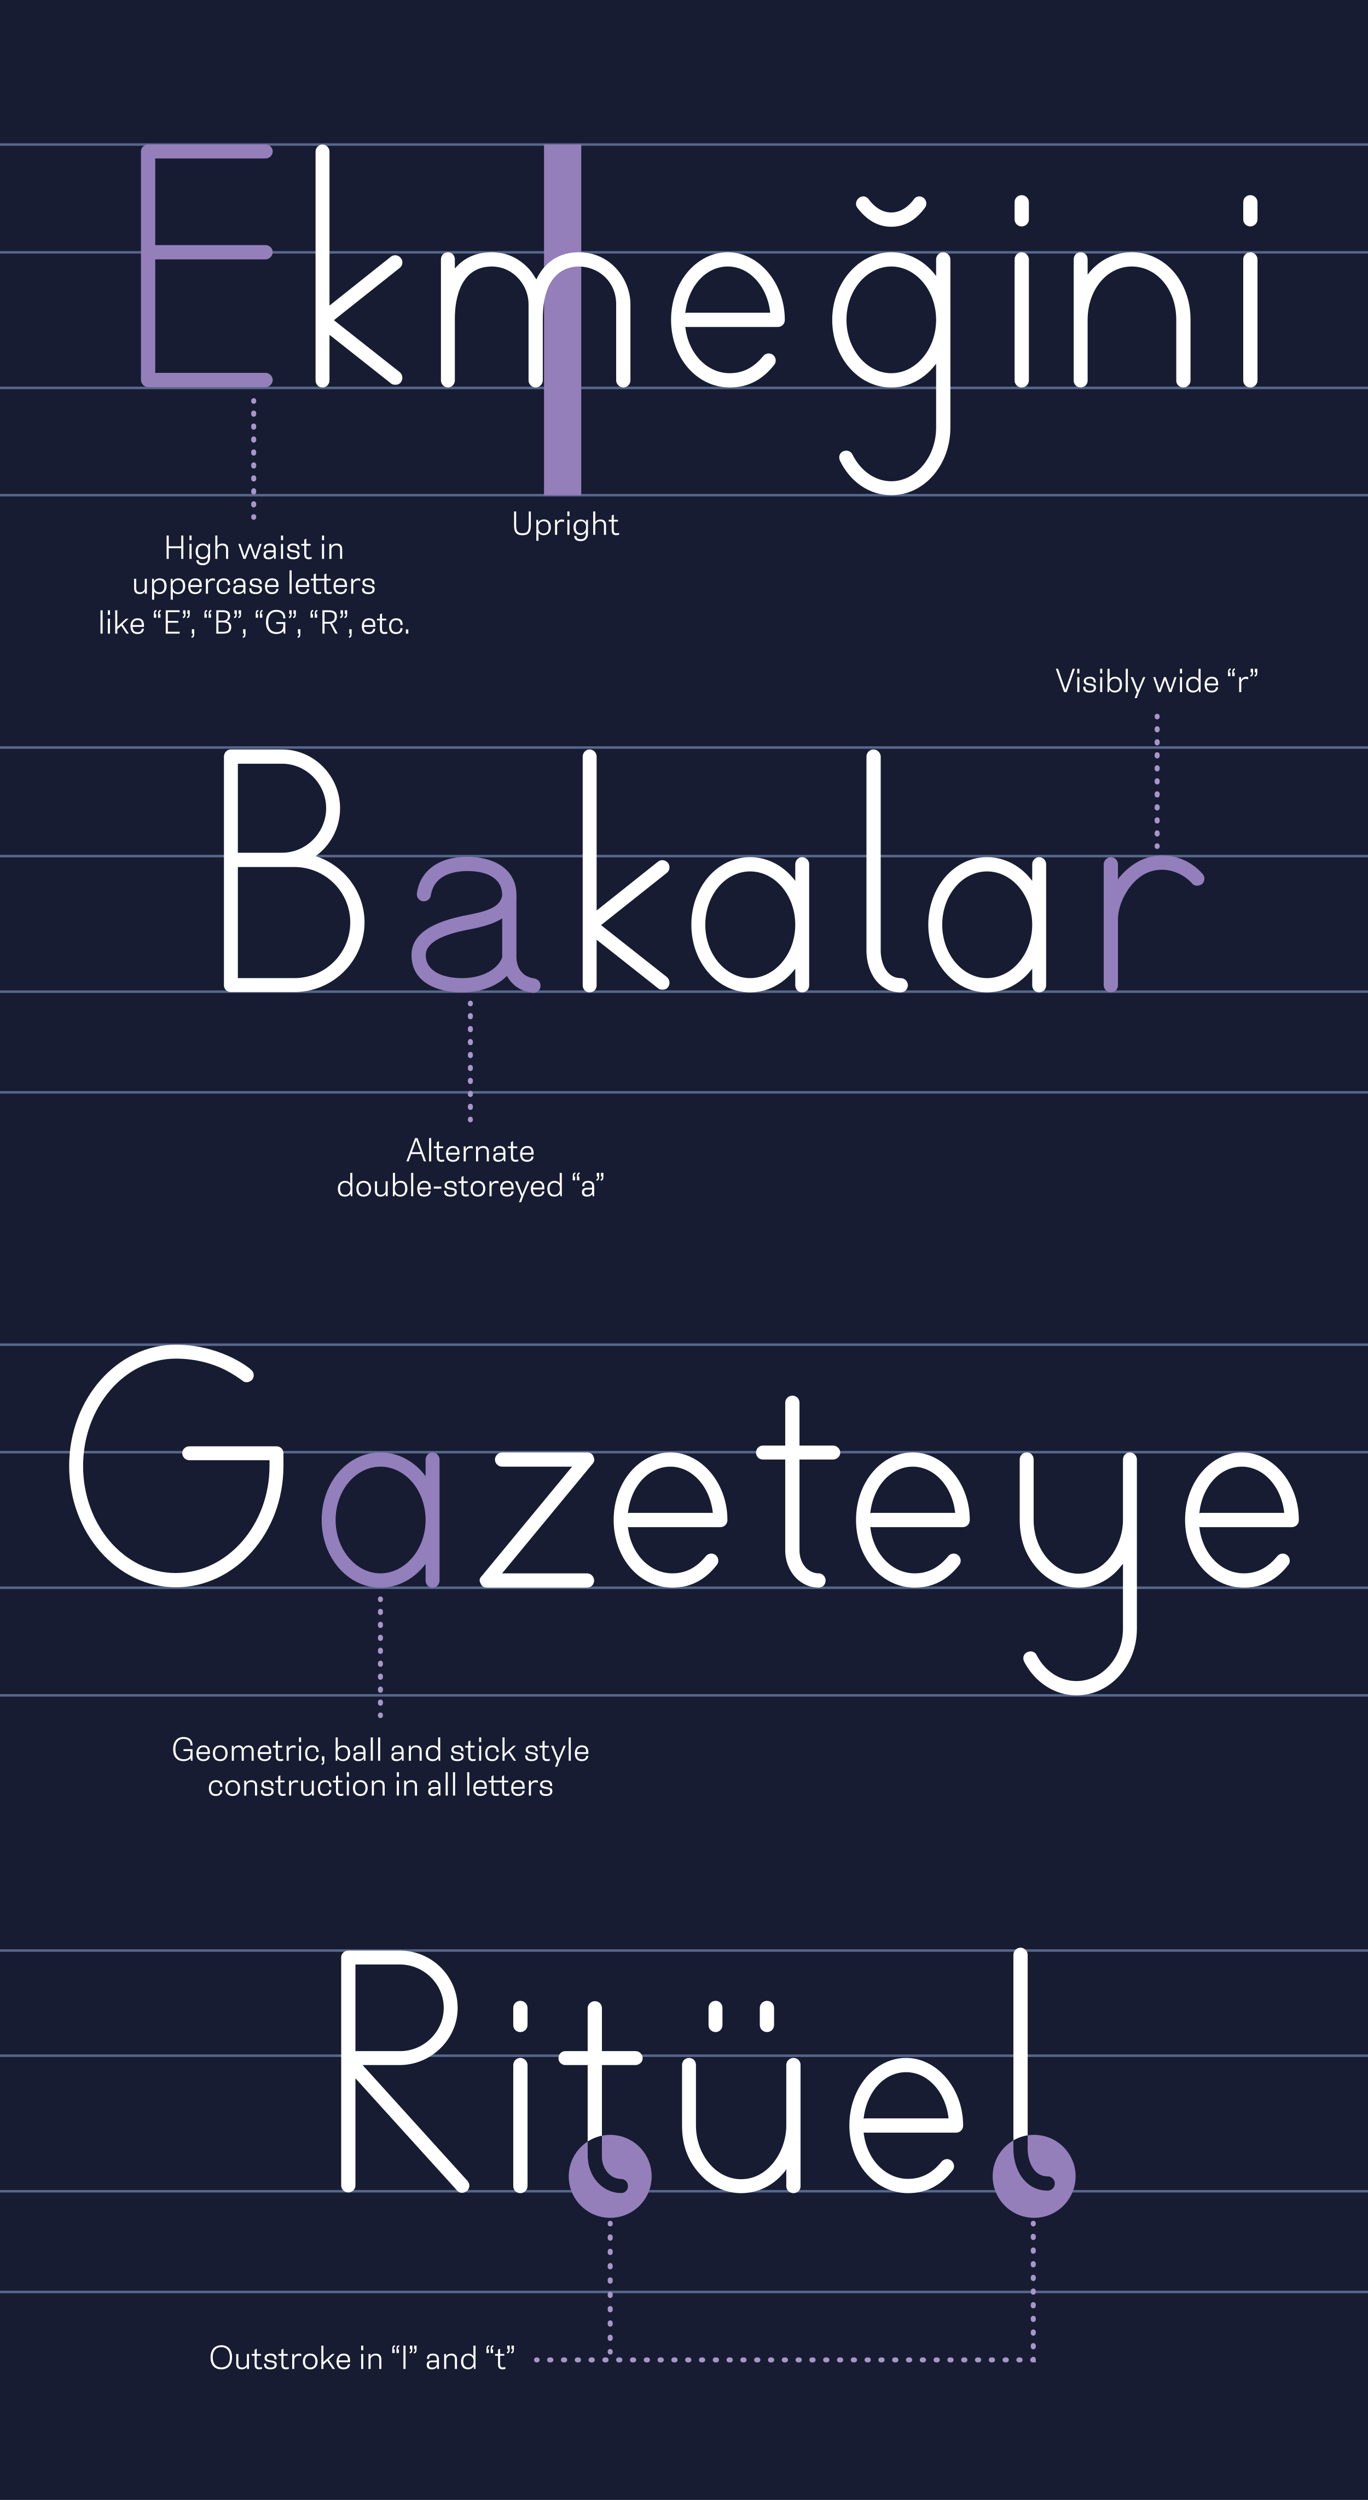 <?xml version="1.0" encoding="UTF-8"?><svg xmlns="http://www.w3.org/2000/svg" xmlns:xlink="http://www.w3.org/1999/xlink" viewBox="0 0 1920 3506.59"><defs><style>.cls-1,.cls-2,.cls-3,.cls-4,.cls-5,.cls-6,.cls-7,.cls-8{fill:none;}.cls-9{clip-path:url(#clippath);}.cls-2{stroke-dasharray:0 0 1.66 16.6;}.cls-2,.cls-3,.cls-4,.cls-5,.cls-6,.cls-7,.cls-8{stroke-miterlimit:10;}.cls-2,.cls-3,.cls-4,.cls-5,.cls-6,.cls-8{stroke:#a797c9;stroke-linecap:round;stroke-width:7px;}.cls-10{fill:#fff;}.cls-11{fill:#937fbb;}.cls-12{fill:#171c32;}.cls-13{fill:#947fbb;}.cls-3{stroke-dasharray:0 0 1.76 17.61;}.cls-5{stroke-dasharray:0 0 1.74 17.42;}.cls-14{clip-path:url(#clippath-1);}.cls-6{stroke-dasharray:0 0 1.65 16.52;}.cls-7{stroke:#57678b;stroke-width:3.5px;}.cls-8{stroke-dasharray:0 0 1.83 18.26;}</style><clipPath id="clippath"><circle class="cls-1" cx="1451.42" cy="3052.72" r="58.19"/></clipPath><clipPath id="clippath-1"><circle class="cls-1" cx="856.42" cy="3052.72" r="58.19"/></clipPath></defs><g id="Background"><rect class="cls-12" width="1920" height="3506.59"/></g><g id="Horizontal_Guides"><line class="cls-7" y1="202.72" x2="1920" y2="202.72"/><line class="cls-7" y1="353.96" x2="1920" y2="353.96"/><line class="cls-7" x1="1920" y1="544.11" y2="544.11"/><line class="cls-7" y1="694.58" x2="1920" y2="694.58"/><line class="cls-7" y1="1048.53" x2="1920" y2="1048.53"/><line class="cls-7" y1="1200.82" x2="1920" y2="1200.82"/><line class="cls-7" x1="1920" y1="1390.97" y2="1390.97"/><line class="cls-7" y1="1532.2" x2="1920" y2="1532.2"/><line class="cls-7" y1="1886.14" x2="1920" y2="1886.14"/><line class="cls-7" y1="2036.93" x2="1920" y2="2036.93"/><line class="cls-7" x1="1920" y1="2227.08" y2="2227.08"/><line class="cls-7" y1="2378.01" x2="1920" y2="2378.01"/><line class="cls-7" y1="2735.97" x2="1920" y2="2735.97"/><line class="cls-7" y1="2883.47" x2="1920" y2="2883.47"/><line class="cls-7" x1="1920" y1="3073.62" y2="3073.62"/><line class="cls-7" y1="3214.85" x2="1920" y2="3214.85"/></g><g id="Info"><rect class="cls-13" x="763.55" y="202.72" width="52.23" height="491.87"/><path class="cls-10" d="m721.5,737.36v-19.95h2.94v19.95c0,9.41,4.08,10.63,8.86,10.63s8.78-1.01,8.78-10.63v-19.95h2.94v19.62c0,11.64-5.33,13.69-11.76,13.69s-11.76-2.06-11.76-13.36Z"/><path class="cls-10" d="m752.79,729.16h2.39l.34,3.86h.08c1.13-2.48,4.03-4.41,7.86-4.41,6.3,0,9.66,3.99,9.66,11.01s-4.28,11.09-9.87,11.09c-3.78,0-6.38-1.6-7.44-3.7h-.08v11.55h-2.94v-29.41Zm17.18,10.63c0-7.18-3.4-8.61-6.93-8.61-4.24,0-7.56,2.73-7.56,8.44,0,6.01,3.44,8.57,7.44,8.57,3.02,0,7.06-1.47,7.06-8.4Z"/><path class="cls-10" d="m779,729.16h2.6l.29,3.91c1.01-2.14,3.07-4.45,6.76-4.45,1.26,0,2.18.21,3.02.55v3.15c-1.13-.5-2.1-.76-3.4-.76-3.74,0-6.34,2.81-6.34,5.75v12.85h-2.94v-21Z"/><path class="cls-10" d="m796.3,717.4h2.98v6.51h-2.98v-6.51Zm0,11.76h2.94v21h-2.94v-21Z"/><path class="cls-10" d="m806,751.97v-.13h3.11v.13c0,2.9,1.93,4.33,6.13,4.33,4.79,0,7.01-2.94,7.01-7.86v-2.1h-.08c-1.09,2.18-3.65,4.07-7.48,4.07-6.3,0-9.75-3.99-9.75-10.71,0-7.1,4.37-11.09,9.96-11.09,3.78,0,6.55,1.81,7.56,4.12h.13l.29-3.57h2.31v19.16c0,5.88-2.81,10.71-10.33,10.71-6.3,0-8.86-2.98-8.86-7.06Zm16.59-12.77c0-5.5-3.36-8.07-7.35-8.07-3.03,0-7.14,1.47-7.14,8.4s3.57,8.32,7.1,8.32c4.24,0,7.39-2.73,7.39-8.65Z"/><path class="cls-10" d="m832.55,717.4h2.94v15.16c1.05-2.1,3.28-3.95,7.31-3.95,4.75,0,7.77,2.52,7.77,7.94v13.61h-2.94v-13.27c0-4.33-2.14-5.71-5.5-5.71-3.82,0-6.64,2.69-6.64,5.63v13.36h-2.94v-32.77Z"/><path class="cls-10" d="m868.88,747.48v2.6c-.76.21-2.14.59-4.03.59-3.82,0-6.34-1.6-6.34-6.89v-12.18h-4.16v-2.44h4.16v-6.05l2.94-1.43v7.48h5.92v2.44h-5.92v11.8c0,2.81.76,4.58,3.4,4.58,1.6,0,3.23-.29,4.03-.5Z"/><line class="cls-4" x1="1624.07" y1="1004.66" x2="1624.07" y2="1005.53"/><line class="cls-2" x1="1624.07" y1="1022.13" x2="1624.07" y2="1178.14"/><line class="cls-4" x1="1624.07" y1="1186.43" x2="1624.07" y2="1187.31"/><path class="cls-10" d="m1481.86,938.04h3.11l10.29,29.49h.08l10.17-29.49h3.11l-11.59,32.77h-3.57l-11.59-32.77Z"/><path class="cls-10" d="m1511.97,938.04h2.98v6.51h-2.98v-6.51Zm0,11.76h2.94v21h-2.94v-21Z"/><path class="cls-10" d="m1520.41,964.38v-1.18h2.94v1.13c0,2.86,2.14,4.5,5.96,4.5s5.8-1.01,5.8-3.78c0-2.06-1.01-2.81-3.86-3.32l-4.62-.84c-3.02-.55-5.54-2.02-5.54-5.5,0-3.15,2.35-6.13,8.4-6.13s8.4,3.02,8.4,7.23v.88h-2.98v-.76c0-3.44-2.14-4.91-5.42-4.91-3.95,0-5.33,1.34-5.33,3.36s1.01,2.86,3.91,3.4l4.03.76c4.12.76,6.09,1.93,6.09,5.59,0,4.58-4.12,6.55-8.78,6.55-7.31,0-8.99-3.28-8.99-6.97Z"/><path class="cls-10" d="m1544.06,938.04h2.98v6.51h-2.98v-6.51Zm0,11.76h2.94v21h-2.94v-21Z"/><path class="cls-10" d="m1557.21,967.32h-.08l-.76,3.49h-1.97v-32.77h2.94v15.25h.04c1.26-2.31,4.07-4.03,7.69-4.03,6.3,0,9.66,3.99,9.66,11.01s-4.28,11.09-9.87,11.09c-3.78,0-6.55-1.64-7.65-4.03Zm14.37-6.89c0-7.18-3.4-8.61-6.93-8.61-4.24,0-7.56,2.73-7.56,8.44,0,6.01,3.44,8.57,7.43,8.57,3.03,0,7.06-1.47,7.06-8.4Z"/><path class="cls-10" d="m1579.97,938.04h2.94v32.77h-2.94v-32.77Z"/><path class="cls-10" d="m1590.26,949.8l6.89,17.98h.08l7.14-17.98h3.07v.04l-8.86,20.84-3.11,8.53h-2.98v-.04l3.19-8.36-8.78-20.96v-.04h3.36Z"/><path class="cls-10" d="m1618.57,949.84v-.04h2.98l5.75,17.48h.08l6.3-17.48h2.69l6.18,17.48h.08l5.75-17.48h2.86v.04l-7.18,20.96h-3.02l-5.96-17.06h-.08l-6.22,17.06h-3.02l-7.18-20.96Z"/><path class="cls-10" d="m1656.07,938.04h2.98v6.51h-2.98v-6.51Zm0,11.76h2.94v21h-2.94v-21Z"/><path class="cls-10" d="m1664.73,960.35c0-7.1,4.28-11.09,10.04-11.09,3.7,0,6.22,1.6,7.31,3.74h.04v-14.95h2.94v32.77h-1.97l-.67-3.61h-.08c-1.18,2.31-3.95,4.16-7.77,4.16-6.3,0-9.83-3.99-9.83-11.01Zm17.64-.5c0-5.5-3.36-8.07-7.35-8.07-3.11,0-7.14,1.47-7.14,8.4s3.61,8.61,7.14,8.61c4.24,0,7.35-2.73,7.35-8.95Z"/><path class="cls-10" d="m1709.67,961.31h-15.96c.17,4.79,2.48,7.48,6.93,7.48,3.82,0,5.67-1.43,5.96-4.83h2.98c-.29,4.24-3.28,7.39-9.03,7.39-7.06,0-9.83-4.66-9.83-10.88s3.23-11.22,10-11.22,8.95,3.99,8.95,10.21v1.85Zm-3.11-2.98c0-4.45-1.72-6.55-5.92-6.55s-6.55,2.65-6.89,6.97h12.81v-.42Z"/><path class="cls-10" d="m1726.89,948.5h-3.36v-5.08c0-3.95.88-5.29,3.4-5.97l.67,1.85c-1.76.67-2.06,1.09-2.06,3.78v.34h1.34v5.08Zm5.92,0h-3.36v-5.08c0-3.95.88-5.29,3.4-5.97l.67,1.85c-1.76.67-2.06,1.09-2.06,3.78v.34h1.34v5.08Z"/><path class="cls-10" d="m1739.19,949.8h2.6l.29,3.91c1.01-2.14,3.07-4.45,6.76-4.45,1.26,0,2.18.21,3.02.55v3.15c-1.13-.5-2.1-.76-3.4-.76-3.74,0-6.34,2.81-6.34,5.75v12.85h-2.94v-21Z"/><path class="cls-10" d="m1754.6,947.24c1.76-.67,2.06-1.09,2.06-3.78v-.34h-1.34v-5.08h3.36v5.08c0,3.95-.88,5.29-3.4,5.97l-.67-1.85Zm5.92,0c1.76-.67,2.06-1.09,2.06-3.78v-.34h-1.34v-5.08h3.36v5.08c0,3.95-.88,5.29-3.4,5.97l-.67-1.85Z"/><line class="cls-4" x1="1450.23" y1="3118.54" x2="1450.23" y2="3119.41"/><line class="cls-5" x1="1450.23" y1="3136.83" x2="1450.23" y2="3300.6"/><polyline class="cls-4" points="1450.23 3309.31 1450.23 3310.18 1449.36 3310.18"/><line class="cls-3" x1="1431.75" y1="3310.18" x2="762.68" y2="3310.18"/><line class="cls-4" x1="753.88" y1="3310.18" x2="753" y2="3310.18"/><circle class="cls-13" cx="856.42" cy="3052.72" r="58.19"/><path class="cls-10" d="m295.53,3306.5c0-11.72,6.76-16.93,15.46-16.93,7.94,0,14.7,5.21,14.7,16.59,0,12.48-6.76,17.26-15.08,17.26s-15.08-4.79-15.08-16.93Zm27.05,0c0-10.12-5.33-14.24-12.01-14.24s-11.93,4.12-11.93,14.24,5.33,14.2,12.01,14.2,11.93-3.74,11.93-14.2Z"/><path class="cls-10" d="m331.57,3315.49v-13.61h2.94v13.27c0,4.33,2.14,5.71,5.42,5.71,3.74,0,6.55-2.69,6.55-5.63v-13.36h2.94v21h-2.6l-.25-3.36h-.08c-.97,2.02-3.23,3.91-7.23,3.91-4.66,0-7.69-2.52-7.69-7.94Z"/><path class="cls-10" d="m367.73,3320.2v2.6c-.76.21-2.14.59-4.03.59-3.82,0-6.34-1.6-6.34-6.89v-12.18h-4.16v-2.44h4.16v-6.05l2.94-1.43v7.48h5.92v2.44h-5.92v11.8c0,2.81.76,4.58,3.4,4.58,1.6,0,3.23-.29,4.03-.5Z"/><path class="cls-10" d="m370.67,3316.46v-1.18h2.94v1.13c0,2.86,2.14,4.5,5.96,4.5s5.8-1.01,5.8-3.78c0-2.06-1.01-2.81-3.86-3.32l-4.62-.84c-3.02-.55-5.54-2.02-5.54-5.5,0-3.15,2.35-6.13,8.4-6.13s8.4,3.02,8.4,7.23v.88h-2.98v-.76c0-3.44-2.14-4.92-5.42-4.92-3.95,0-5.33,1.34-5.33,3.36s1.01,2.86,3.91,3.4l4.03.76c4.12.76,6.09,1.93,6.09,5.59,0,4.58-4.12,6.55-8.78,6.55-7.31,0-8.99-3.28-8.99-6.97Z"/><path class="cls-10" d="m405.28,3320.2v2.6c-.76.21-2.14.59-4.03.59-3.82,0-6.34-1.6-6.34-6.89v-12.18h-4.16v-2.44h4.16v-6.05l2.94-1.43v7.48h5.92v2.44h-5.92v11.8c0,2.81.76,4.58,3.4,4.58,1.6,0,3.23-.29,4.03-.5Z"/><path class="cls-10" d="m410.11,3301.88h2.6l.29,3.91c1.01-2.14,3.07-4.45,6.76-4.45,1.26,0,2.18.21,3.02.55v3.15c-1.13-.5-2.1-.76-3.4-.76-3.74,0-6.34,2.81-6.34,5.75v12.85h-2.94v-21Z"/><path class="cls-10" d="m425.1,3312.39c0-6.22,3.32-11.05,10.38-11.05,6.6,0,10.25,4.83,10.25,11.05s-3.7,11.05-10.29,11.05c-7.27,0-10.33-4.83-10.33-11.05Zm17.56,0c0-5.33-2.9-8.49-7.23-8.49-4.75,0-7.27,3.15-7.27,8.49s2.56,8.49,7.27,8.49c4.33,0,7.23-3.15,7.23-8.49Z"/><path class="cls-10" d="m450.97,3290.12h2.94v23.23l12.14-11.47h3.66v.04l-8.4,7.86,8.78,13.06v.04h-3.36l-7.39-11.22-5.42,5.04v6.17h-2.94v-32.77Z"/><path class="cls-10" d="m491.34,3313.39h-15.96c.17,4.79,2.48,7.48,6.93,7.48,3.82,0,5.67-1.43,5.96-4.83h2.98c-.29,4.24-3.28,7.39-9.03,7.39-7.06,0-9.83-4.66-9.83-10.88s3.23-11.22,10-11.22,8.95,3.99,8.95,10.21v1.85Zm-3.11-2.98c0-4.45-1.72-6.55-5.92-6.55s-6.55,2.65-6.89,6.97h12.81v-.42Z"/><path class="cls-10" d="m506.88,3290.12h2.98v6.51h-2.98v-6.51Zm0,11.76h2.94v21h-2.94v-21Z"/><path class="cls-10" d="m517.21,3301.88h2.6l.29,3.49c1.01-2.14,3.28-4.03,7.35-4.03,4.75,0,7.77,2.52,7.77,7.94v13.61h-2.94v-13.27c0-4.33-2.14-5.71-5.5-5.71-3.82,0-6.64,2.69-6.64,5.63v13.36h-2.94v-21Z"/><path class="cls-10" d="m553.92,3300.58h-3.36v-5.08c0-3.95.88-5.29,3.4-5.96l.67,1.85c-1.76.67-2.06,1.09-2.06,3.78v.34h1.34v5.08Zm5.92,0h-3.36v-5.08c0-3.95.88-5.29,3.4-5.96l.67,1.85c-1.76.67-2.06,1.09-2.06,3.78v.34h1.34v5.08Z"/><path class="cls-10" d="m566.22,3290.12h2.94v32.77h-2.94v-32.77Z"/><path class="cls-10" d="m574.62,3299.32c1.76-.67,2.06-1.09,2.06-3.78v-.34h-1.34v-5.08h3.36v5.08c0,3.95-.88,5.29-3.4,5.96l-.67-1.85Zm5.92,0c1.76-.67,2.06-1.09,2.06-3.78v-.34h-1.34v-5.08h3.36v5.08c0,3.95-.88,5.29-3.4,5.96l-.67-1.85Z"/><path class="cls-10" d="m598.9,3317.09c0-3.95,2.23-6.09,7.86-6.09h6.34v-1.72c0-2.98-1.26-5.42-5.46-5.42-3.95,0-5.33,1.51-5.33,4.12v.88h-2.98v-.84c0-5,4.2-6.68,8.32-6.68,5.8,0,8.4,2.86,8.4,8.44v13.11h-2.06l-.55-2.98h-.08c-1.26,1.89-3.7,3.53-7.35,3.53-4.91,0-7.1-2.31-7.1-6.34Zm14.2-1.85v-1.76h-7.02c-2.65,0-4.03.92-4.03,3.61,0,2.35,1.26,3.87,4.5,3.87,4.16,0,6.55-2.14,6.55-5.71Z"/><path class="cls-10" d="m623.38,3301.88h2.6l.29,3.49c1.01-2.14,3.28-4.03,7.35-4.03,4.75,0,7.77,2.52,7.77,7.94v13.61h-2.94v-13.27c0-4.33-2.14-5.71-5.5-5.71-3.82,0-6.64,2.69-6.64,5.63v13.36h-2.94v-21Z"/><path class="cls-10" d="m647.07,3312.43c0-7.1,4.28-11.09,10.04-11.09,3.7,0,6.22,1.6,7.31,3.74h.04v-14.96h2.94v32.77h-1.97l-.67-3.61h-.08c-1.18,2.31-3.95,4.16-7.77,4.16-6.3,0-9.83-3.99-9.83-11.01Zm17.64-.5c0-5.5-3.36-8.07-7.35-8.07-3.11,0-7.14,1.47-7.14,8.4s3.61,8.61,7.14,8.61c4.24,0,7.35-2.73,7.35-8.95Z"/><path class="cls-10" d="m686.09,3300.58h-3.36v-5.08c0-3.95.88-5.29,3.4-5.96l.67,1.85c-1.76.67-2.06,1.09-2.06,3.78v.34h1.34v5.08Zm5.92,0h-3.36v-5.08c0-3.95.88-5.29,3.4-5.96l.67,1.85c-1.76.67-2.06,1.09-2.06,3.78v.34h1.34v5.08Z"/><path class="cls-10" d="m709.36,3320.2v2.6c-.76.21-2.14.59-4.03.59-3.82,0-6.34-1.6-6.34-6.89v-12.18h-4.16v-2.44h4.16v-6.05l2.94-1.43v7.48h5.92v2.44h-5.92v11.8c0,2.81.76,4.58,3.4,4.58,1.6,0,3.23-.29,4.03-.5Z"/><path class="cls-10" d="m711.25,3299.32c1.76-.67,2.06-1.09,2.06-3.78v-.34h-1.34v-5.08h3.36v5.08c0,3.95-.88,5.29-3.4,5.96l-.67-1.85Zm5.92,0c1.76-.67,2.06-1.09,2.06-3.78v-.34h-1.34v-5.08h3.36v5.08c0,3.95-.88,5.29-3.4,5.96l-.67-1.85Z"/><line class="cls-4" x1="856.42" y1="3118.54" x2="856.42" y2="3119.41"/><line class="cls-8" x1="856.42" y1="3137.66" x2="856.42" y2="3289.18"/><line class="cls-4" x1="856.42" y1="3298.31" x2="856.42" y2="3299.18"/><path class="cls-10" d="m243.07,2453.53c0-11.85,6.51-17.1,14.49-17.1,7.56,0,12.64,3.78,12.64,11.47v.5h-2.86v-.63c0-5.33-3.49-8.7-9.7-8.7-6.72,0-11.47,4.58-11.47,14.28s4.75,14.28,11.76,14.28c5.63,0,9.45-2.52,9.45-8.78v-2.73h-9.83v-2.6h12.64v16.21h-2.1l-.67-3.74c-1.6,2.48-5.17,4.29-9.75,4.29-8.32,0-14.62-4.87-14.62-16.76Z"/><path class="cls-10" d="m294.6,2460.25h-15.96c.17,4.79,2.48,7.48,6.93,7.48,3.82,0,5.67-1.43,5.96-4.83h2.98c-.29,4.24-3.28,7.39-9.03,7.39-7.06,0-9.83-4.66-9.83-10.88s3.23-11.22,10-11.22,8.95,3.99,8.95,10.21v1.85Zm-3.11-2.98c0-4.45-1.72-6.55-5.92-6.55s-6.55,2.65-6.89,6.97h12.81v-.42Z"/><path class="cls-10" d="m298.8,2459.24c0-6.22,3.32-11.05,10.38-11.05,6.6,0,10.25,4.83,10.25,11.05s-3.7,11.05-10.29,11.05c-7.27,0-10.33-4.83-10.33-11.05Zm17.56,0c0-5.33-2.9-8.49-7.23-8.49-4.75,0-7.27,3.15-7.27,8.49s2.56,8.49,7.27,8.49c4.33,0,7.23-3.15,7.23-8.49Z"/><path class="cls-10" d="m356.01,2456.14v13.61h-2.94v-13.27c0-4.33-2.14-5.71-4.75-5.71-3.82,0-6.17,2.69-6.17,5.63v13.36h-2.94v-13.27c0-4.33-1.85-5.71-4.83-5.71-3.61,0-6.13,2.69-6.13,5.63v13.36h-2.94v-21h2.6l.29,3.49c1.01-2.02,3.07-4.03,6.93-4.03,2.94,0,5.38,1.39,6.43,4.28,1.22-2.39,3.57-4.28,7.14-4.28,4.28,0,7.31,2.52,7.31,7.94Z"/><path class="cls-10" d="m380.62,2460.25h-15.96c.17,4.79,2.48,7.48,6.93,7.48,3.82,0,5.67-1.43,5.96-4.83h2.98c-.29,4.24-3.28,7.39-9.03,7.39-7.06,0-9.83-4.66-9.83-10.88s3.23-11.22,10-11.22,8.95,3.99,8.95,10.21v1.85Zm-3.11-2.98c0-4.45-1.72-6.55-5.92-6.55s-6.55,2.65-6.89,6.97h12.81v-.42Z"/><path class="cls-10" d="m397.46,2467.06v2.6c-.76.21-2.14.59-4.03.59-3.82,0-6.34-1.6-6.34-6.89v-12.18h-4.16v-2.44h4.16v-6.05l2.94-1.43v7.48h5.92v2.44h-5.92v11.8c0,2.81.76,4.58,3.4,4.58,1.6,0,3.23-.29,4.03-.5Z"/><path class="cls-10" d="m402.29,2448.74h2.6l.29,3.91c1.01-2.14,3.07-4.45,6.76-4.45,1.26,0,2.18.21,3.02.55v3.15c-1.13-.5-2.1-.76-3.4-.76-3.74,0-6.34,2.81-6.34,5.75v12.85h-2.94v-21Z"/><path class="cls-10" d="m419.59,2436.98h2.98v6.51h-2.98v-6.51Zm0,11.76h2.94v21h-2.94v-21Z"/><path class="cls-10" d="m428.24,2459.41c0-6.38,3.23-11.22,10-11.22s8.95,3.91,8.95,8.95v.42h-3.11v-.63c0-3.82-1.64-6.09-5.84-6.09-4.75,0-7.02,3.11-7.02,8.4,0,5.63,2.39,8.49,6.93,8.49,3.82,0,5.84-1.85,5.92-5.67h3.02c-.08,4.66-3.15,8.23-9.03,8.23-7.23,0-9.83-4.75-9.83-10.88Z"/><path class="cls-10" d="m451.81,2463.53h3.36v6.22c0,3.95-.88,5.29-3.4,5.96l-.67-1.85c1.77-.67,2.06-1.09,2.06-3.78v-.34h-1.34v-6.22Z"/><path class="cls-10" d="m473.94,2466.26h-.08l-.76,3.49h-1.97v-32.77h2.94v15.25h.04c1.26-2.31,4.07-4.03,7.69-4.03,6.3,0,9.66,3.99,9.66,11.01s-4.28,11.09-9.87,11.09c-3.78,0-6.55-1.64-7.64-4.03Zm14.37-6.89c0-7.18-3.4-8.61-6.93-8.61-4.24,0-7.56,2.73-7.56,8.44,0,6.01,3.45,8.57,7.44,8.57,3.03,0,7.06-1.47,7.06-8.4Z"/><path class="cls-10" d="m495.86,2463.95c0-3.95,2.23-6.09,7.86-6.09h6.34v-1.72c0-2.98-1.26-5.42-5.46-5.42-3.95,0-5.33,1.51-5.33,4.12v.88h-2.98v-.84c0-5,4.2-6.68,8.32-6.68,5.8,0,8.4,2.86,8.4,8.44v13.11h-2.06l-.55-2.98h-.08c-1.26,1.89-3.7,3.53-7.35,3.53-4.91,0-7.1-2.31-7.1-6.34Zm14.2-1.85v-1.76h-7.02c-2.65,0-4.03.92-4.03,3.61,0,2.35,1.26,3.86,4.5,3.86,4.16,0,6.55-2.14,6.55-5.71Z"/><path class="cls-10" d="m520.35,2436.98h2.94v32.77h-2.94v-32.77Z"/><path class="cls-10" d="m530.64,2436.98h2.94v32.77h-2.94v-32.77Z"/><path class="cls-10" d="m549.33,2463.95c0-3.95,2.23-6.09,7.86-6.09h6.34v-1.72c0-2.98-1.26-5.42-5.46-5.42-3.95,0-5.34,1.51-5.34,4.12v.88h-2.98v-.84c0-5,4.2-6.68,8.32-6.68,5.8,0,8.4,2.86,8.4,8.44v13.11h-2.06l-.55-2.98h-.08c-1.26,1.89-3.7,3.53-7.35,3.53-4.92,0-7.1-2.31-7.1-6.34Zm14.2-1.85v-1.76h-7.02c-2.65,0-4.03.92-4.03,3.61,0,2.35,1.26,3.86,4.5,3.86,4.16,0,6.55-2.14,6.55-5.71Z"/><path class="cls-10" d="m573.82,2448.74h2.61l.29,3.49c1.01-2.14,3.28-4.03,7.35-4.03,4.75,0,7.77,2.52,7.77,7.94v13.61h-2.94v-13.27c0-4.33-2.14-5.71-5.5-5.71-3.82,0-6.64,2.69-6.64,5.63v13.36h-2.94v-21Z"/><path class="cls-10" d="m597.5,2459.29c0-7.1,4.29-11.09,10.04-11.09,3.7,0,6.22,1.6,7.31,3.74h.04v-14.95h2.94v32.77h-1.97l-.67-3.61h-.08c-1.18,2.31-3.95,4.16-7.77,4.16-6.3,0-9.83-3.99-9.83-11.01Zm17.64-.5c0-5.5-3.36-8.07-7.35-8.07-3.11,0-7.14,1.47-7.14,8.4s3.61,8.61,7.14,8.61c4.24,0,7.35-2.73,7.35-8.95Z"/><path class="cls-10" d="m632.95,2463.32v-1.18h2.94v1.13c0,2.86,2.14,4.5,5.96,4.5s5.8-1.01,5.8-3.78c0-2.06-1.01-2.81-3.86-3.32l-4.62-.84c-3.03-.55-5.54-2.02-5.54-5.5,0-3.15,2.35-6.13,8.4-6.13s8.4,3.02,8.4,7.22v.88h-2.98v-.76c0-3.44-2.14-4.91-5.42-4.91-3.95,0-5.33,1.34-5.33,3.36s1.01,2.86,3.91,3.4l4.03.76c4.12.76,6.09,1.93,6.09,5.59,0,4.58-4.12,6.55-8.78,6.55-7.31,0-8.99-3.28-8.99-6.97Z"/><path class="cls-10" d="m667.56,2467.06v2.6c-.76.21-2.14.59-4.03.59-3.82,0-6.34-1.6-6.34-6.89v-12.18h-4.16v-2.44h4.16v-6.05l2.94-1.43v7.48h5.92v2.44h-5.92v11.8c0,2.81.76,4.58,3.4,4.58,1.6,0,3.23-.29,4.03-.5Z"/><path class="cls-10" d="m672.39,2436.98h2.98v6.51h-2.98v-6.51Zm0,11.76h2.94v21h-2.94v-21Z"/><path class="cls-10" d="m681.04,2459.41c0-6.38,3.23-11.22,10-11.22s8.95,3.91,8.95,8.95v.42h-3.11v-.63c0-3.82-1.64-6.09-5.84-6.09-4.75,0-7.01,3.11-7.01,8.4,0,5.63,2.39,8.49,6.93,8.49,3.82,0,5.84-1.85,5.92-5.67h3.03c-.08,4.66-3.15,8.23-9.03,8.23-7.23,0-9.83-4.75-9.83-10.88Z"/><path class="cls-10" d="m705.23,2436.98h2.94v23.23l12.14-11.47h3.66v.04l-8.4,7.86,8.78,13.06v.04h-3.36l-7.39-11.22-5.42,5.04v6.18h-2.94v-32.77Z"/><path class="cls-10" d="m737.15,2463.32v-1.18h2.94v1.13c0,2.86,2.14,4.5,5.96,4.5s5.8-1.01,5.8-3.78c0-2.06-1.01-2.81-3.86-3.32l-4.62-.84c-3.02-.55-5.54-2.02-5.54-5.5,0-3.15,2.35-6.13,8.4-6.13s8.4,3.02,8.4,7.22v.88h-2.98v-.76c0-3.44-2.14-4.91-5.42-4.91-3.95,0-5.33,1.34-5.33,3.36s1.01,2.86,3.91,3.4l4.03.76c4.12.76,6.09,1.93,6.09,5.59,0,4.58-4.12,6.55-8.78,6.55-7.31,0-8.99-3.28-8.99-6.97Z"/><path class="cls-10" d="m771.76,2467.06v2.6c-.76.21-2.14.59-4.03.59-3.82,0-6.34-1.6-6.34-6.89v-12.18h-4.16v-2.44h4.16v-6.05l2.94-1.43v7.48h5.92v2.44h-5.92v11.8c0,2.81.76,4.58,3.4,4.58,1.6,0,3.23-.29,4.03-.5Z"/><path class="cls-10" d="m776.8,2448.74l6.89,17.98h.08l7.14-17.98h3.07v.04l-8.86,20.84-3.11,8.53h-2.98v-.04l3.19-8.36-8.78-20.96v-.04h3.36Z"/><path class="cls-10" d="m798.18,2436.98h2.94v32.77h-2.94v-32.77Z"/><path class="cls-10" d="m825.74,2460.25h-15.96c.17,4.79,2.48,7.48,6.93,7.48,3.82,0,5.67-1.43,5.96-4.83h2.98c-.29,4.24-3.28,7.39-9.03,7.39-7.06,0-9.83-4.66-9.83-10.88s3.23-11.22,10-11.22,8.95,3.99,8.95,10.21v1.85Zm-3.11-2.98c0-4.45-1.72-6.55-5.92-6.55s-6.55,2.65-6.89,6.97h12.81v-.42Z"/><path class="cls-10" d="m293.15,2508.26c0-6.38,3.23-11.22,10-11.22s8.95,3.91,8.95,8.95v.42h-3.11v-.63c0-3.82-1.64-6.09-5.84-6.09-4.75,0-7.01,3.11-7.01,8.4,0,5.63,2.39,8.49,6.93,8.49,3.82,0,5.84-1.85,5.92-5.67h3.02c-.08,4.66-3.15,8.23-9.03,8.23-7.22,0-9.83-4.75-9.83-10.88Z"/><path class="cls-10" d="m316.29,2508.09c0-6.22,3.32-11.05,10.38-11.05,6.59,0,10.25,4.83,10.25,11.05s-3.7,11.05-10.29,11.05c-7.27,0-10.33-4.83-10.33-11.05Zm17.56,0c0-5.33-2.9-8.49-7.23-8.49-4.75,0-7.27,3.15-7.27,8.49s2.56,8.49,7.27,8.49c4.33,0,7.23-3.15,7.23-8.49Z"/><path class="cls-10" d="m342.79,2497.59h2.61l.29,3.49c1.01-2.14,3.28-4.03,7.35-4.03,4.75,0,7.77,2.52,7.77,7.94v13.61h-2.94v-13.27c0-4.33-2.14-5.71-5.5-5.71-3.82,0-6.64,2.69-6.64,5.63v13.36h-2.94v-21Z"/><path class="cls-10" d="m366.27,2512.17v-1.18h2.94v1.13c0,2.86,2.14,4.5,5.96,4.5s5.8-1.01,5.8-3.78c0-2.06-1.01-2.81-3.86-3.32l-4.62-.84c-3.02-.55-5.54-2.02-5.54-5.5,0-3.15,2.35-6.13,8.4-6.13s8.4,3.02,8.4,7.23v.88h-2.98v-.76c0-3.44-2.14-4.92-5.42-4.92-3.95,0-5.33,1.34-5.33,3.36s1.01,2.86,3.91,3.4l4.03.76c4.12.76,6.09,1.93,6.09,5.59,0,4.58-4.12,6.55-8.78,6.55-7.31,0-8.99-3.28-8.99-6.97Z"/><path class="cls-10" d="m400.88,2515.9v2.6c-.76.21-2.14.59-4.03.59-3.82,0-6.34-1.6-6.34-6.89v-12.18h-4.16v-2.44h4.16v-6.05l2.94-1.43v7.48h5.92v2.44h-5.92v11.8c0,2.81.76,4.58,3.4,4.58,1.6,0,3.23-.29,4.03-.5Z"/><path class="cls-10" d="m405.71,2497.59h2.61l.29,3.91c1.01-2.14,3.07-4.45,6.76-4.45,1.26,0,2.18.21,3.02.55v3.15c-1.13-.5-2.1-.76-3.4-.76-3.74,0-6.34,2.81-6.34,5.75v12.85h-2.94v-21Z"/><path class="cls-10" d="m422.6,2511.2v-13.61h2.94v13.27c0,4.33,2.14,5.71,5.42,5.71,3.74,0,6.55-2.69,6.55-5.63v-13.36h2.94v21h-2.61l-.25-3.36h-.08c-.97,2.02-3.23,3.91-7.22,3.91-4.66,0-7.69-2.52-7.69-7.94Z"/><path class="cls-10" d="m446.12,2508.26c0-6.38,3.23-11.22,10-11.22s8.95,3.91,8.95,8.95v.42h-3.11v-.63c0-3.82-1.64-6.09-5.84-6.09-4.75,0-7.02,3.11-7.02,8.4,0,5.63,2.39,8.49,6.93,8.49,3.82,0,5.84-1.85,5.92-5.67h3.03c-.08,4.66-3.15,8.23-9.03,8.23-7.23,0-9.83-4.75-9.83-10.88Z"/><path class="cls-10" d="m481.9,2515.9v2.6c-.76.21-2.14.59-4.03.59-3.82,0-6.34-1.6-6.34-6.89v-12.18h-4.16v-2.44h4.16v-6.05l2.94-1.43v7.48h5.92v2.44h-5.92v11.8c0,2.81.76,4.58,3.4,4.58,1.6,0,3.23-.29,4.03-.5Z"/><path class="cls-10" d="m486.73,2485.83h2.98v6.51h-2.98v-6.51Zm0,11.76h2.94v21h-2.94v-21Z"/><path class="cls-10" d="m495.38,2508.09c0-6.22,3.32-11.05,10.38-11.05,6.59,0,10.25,4.83,10.25,11.05s-3.7,11.05-10.29,11.05c-7.27,0-10.33-4.83-10.33-11.05Zm17.56,0c0-5.33-2.9-8.49-7.23-8.49-4.75,0-7.27,3.15-7.27,8.49s2.56,8.49,7.27,8.49c4.33,0,7.23-3.15,7.23-8.49Z"/><path class="cls-10" d="m521.88,2497.59h2.61l.29,3.49c1.01-2.14,3.28-4.03,7.35-4.03,4.75,0,7.77,2.52,7.77,7.94v13.61h-2.94v-13.27c0-4.33-2.14-5.71-5.5-5.71-3.82,0-6.64,2.69-6.64,5.63v13.36h-2.94v-21Z"/><path class="cls-10" d="m556.91,2485.83h2.98v6.51h-2.98v-6.51Zm0,11.76h2.94v21h-2.94v-21Z"/><path class="cls-10" d="m567.24,2497.59h2.6l.29,3.49c1.01-2.14,3.28-4.03,7.35-4.03,4.75,0,7.77,2.52,7.77,7.94v13.61h-2.94v-13.27c0-4.33-2.14-5.71-5.5-5.71-3.82,0-6.64,2.69-6.64,5.63v13.36h-2.94v-21Z"/><path class="cls-10" d="m601.01,2512.79c0-3.95,2.23-6.09,7.86-6.09h6.34v-1.72c0-2.98-1.26-5.42-5.46-5.42-3.95,0-5.33,1.51-5.33,4.12v.88h-2.98v-.84c0-5,4.2-6.68,8.32-6.68,5.8,0,8.4,2.86,8.4,8.44v13.11h-2.06l-.55-2.98h-.08c-1.26,1.89-3.7,3.53-7.35,3.53-4.92,0-7.1-2.31-7.1-6.34Zm14.2-1.85v-1.76h-7.01c-2.65,0-4.03.92-4.03,3.61,0,2.35,1.26,3.87,4.49,3.87,4.16,0,6.55-2.14,6.55-5.71Z"/><path class="cls-10" d="m625.5,2485.83h2.94v32.77h-2.94v-32.77Z"/><path class="cls-10" d="m635.79,2485.83h2.94v32.77h-2.94v-32.77Z"/><path class="cls-10" d="m655.74,2485.83h2.94v32.77h-2.94v-32.77Z"/><path class="cls-10" d="m683.29,2509.1h-15.96c.17,4.79,2.48,7.48,6.93,7.48,3.82,0,5.67-1.43,5.96-4.83h2.98c-.29,4.24-3.28,7.39-9.03,7.39-7.06,0-9.83-4.66-9.83-10.88s3.23-11.22,10-11.22,8.95,3.99,8.95,10.21v1.85Zm-3.11-2.98c0-4.45-1.72-6.55-5.92-6.55s-6.55,2.65-6.89,6.97h12.81v-.42Z"/><path class="cls-10" d="m689.76,2512.21v-12.18h-4.16v-2.44h4.16v-6.05l2.94-1.43v7.48h11.85v-6.05l2.94-1.43v7.48h5.92v2.44h-5.92v11.8c0,2.81.76,4.58,3.4,4.58,1.6,0,3.23-.29,4.03-.5v2.6c-.76.21-2.14.59-4.03.59-3.82,0-6.34-1.6-6.34-6.89v-12.18h-11.85v11.8c0,2.81.76,4.58,3.4,4.58,1.6,0,3.23-.29,4.03-.5v2.6c-.76.21-2.14.59-4.03.59-3.82,0-6.34-1.6-6.34-6.89Z"/><path class="cls-10" d="m736.38,2509.1h-15.96c.17,4.79,2.48,7.48,6.93,7.48,3.82,0,5.67-1.43,5.96-4.83h2.98c-.29,4.24-3.28,7.39-9.03,7.39-7.06,0-9.83-4.66-9.83-10.88s3.23-11.22,10-11.22,8.95,3.99,8.95,10.21v1.85Zm-3.11-2.98c0-4.45-1.72-6.55-5.92-6.55s-6.55,2.65-6.89,6.97h12.81v-.42Z"/><path class="cls-10" d="m742.26,2497.59h2.6l.29,3.91c1.01-2.14,3.07-4.45,6.76-4.45,1.26,0,2.18.21,3.02.55v3.15c-1.13-.5-2.1-.76-3.4-.76-3.74,0-6.34,2.81-6.34,5.75v12.85h-2.94v-21Z"/><path class="cls-10" d="m757.46,2512.17v-1.18h2.94v1.13c0,2.86,2.14,4.5,5.96,4.5s5.8-1.01,5.8-3.78c0-2.06-1.01-2.81-3.87-3.32l-4.62-.84c-3.02-.55-5.54-2.02-5.54-5.5,0-3.15,2.35-6.13,8.4-6.13s8.4,3.02,8.4,7.23v.88h-2.98v-.76c0-3.44-2.14-4.92-5.42-4.92-3.95,0-5.34,1.34-5.34,3.36s1.01,2.86,3.91,3.4l4.03.76c4.12.76,6.09,1.93,6.09,5.59,0,4.58-4.12,6.55-8.78,6.55-7.31,0-8.99-3.28-8.99-6.97Z"/><line class="cls-4" x1="533.95" y1="2242.81" x2="533.95" y2="2243.68"/><line class="cls-6" x1="533.95" y1="2260.2" x2="533.95" y2="2397.32"/><line class="cls-4" x1="533.95" y1="2405.58" x2="533.95" y2="2406.46"/><path class="cls-10" d="m233.87,751.17h2.94v15.12h17.56v-15.12h2.94v32.77h-2.94v-15h-17.56v15h-2.94v-32.77Z"/><path class="cls-10" d="m265.91,751.17h2.98v6.51h-2.98v-6.51Zm0,11.76h2.94v21h-2.94v-21Z"/><path class="cls-10" d="m275.62,785.74v-.13h3.11v.13c0,2.9,1.93,4.33,6.13,4.33,4.79,0,7.02-2.94,7.02-7.86v-2.1h-.08c-1.09,2.18-3.65,4.07-7.48,4.07-6.3,0-9.75-3.99-9.75-10.71,0-7.1,4.37-11.09,9.96-11.09,3.78,0,6.55,1.81,7.56,4.12h.13l.29-3.57h2.31v19.16c0,5.88-2.81,10.71-10.33,10.71-6.3,0-8.86-2.98-8.86-7.06Zm16.59-12.77c0-5.5-3.36-8.07-7.35-8.07-3.02,0-7.14,1.47-7.14,8.4s3.57,8.32,7.1,8.32c4.24,0,7.39-2.73,7.39-8.65Z"/><path class="cls-10" d="m302.16,751.17h2.94v15.16c1.05-2.1,3.28-3.95,7.31-3.95,4.75,0,7.77,2.52,7.77,7.94v13.61h-2.94v-13.27c0-4.33-2.14-5.71-5.5-5.71-3.82,0-6.64,2.69-6.64,5.63v13.36h-2.94v-32.77Z"/><path class="cls-10" d="m334.46,762.97v-.04h2.98l5.75,17.48h.08l6.3-17.48h2.69l6.18,17.48h.08l5.75-17.48h2.86v.04l-7.18,20.96h-3.02l-5.96-17.06h-.08l-6.22,17.06h-3.02l-7.18-20.96Z"/><path class="cls-10" d="m369.86,778.14c0-3.95,2.23-6.09,7.86-6.09h6.34v-1.72c0-2.98-1.26-5.42-5.46-5.42-3.95,0-5.33,1.51-5.33,4.12v.88h-2.98v-.84c0-5,4.2-6.68,8.32-6.68,5.8,0,8.4,2.86,8.4,8.44v13.11h-2.06l-.55-2.98h-.08c-1.26,1.89-3.7,3.53-7.35,3.53-4.92,0-7.1-2.31-7.1-6.34Zm14.2-1.85v-1.76h-7.02c-2.65,0-4.03.92-4.03,3.61,0,2.35,1.26,3.86,4.5,3.86,4.16,0,6.55-2.14,6.55-5.71Z"/><path class="cls-10" d="m394.35,751.17h2.98v6.51h-2.98v-6.51Zm0,11.76h2.94v21h-2.94v-21Z"/><path class="cls-10" d="m402.79,777.51v-1.18h2.94v1.13c0,2.86,2.14,4.5,5.96,4.5s5.8-1.01,5.8-3.78c0-2.06-1.01-2.81-3.87-3.32l-4.62-.84c-3.02-.55-5.54-2.02-5.54-5.5,0-3.15,2.35-6.13,8.4-6.13s8.4,3.02,8.4,7.23v.88h-2.98v-.76c0-3.44-2.14-4.91-5.42-4.91-3.95,0-5.33,1.34-5.33,3.36s1.01,2.86,3.91,3.4l4.03.76c4.12.76,6.09,1.93,6.09,5.59,0,4.58-4.12,6.55-8.78,6.55-7.31,0-8.99-3.28-8.99-6.97Z"/><path class="cls-10" d="m437.4,781.25v2.6c-.76.21-2.14.59-4.03.59-3.82,0-6.34-1.6-6.34-6.89v-12.18h-4.16v-2.44h4.16v-6.05l2.94-1.43v7.48h5.92v2.44h-5.92v11.8c0,2.81.76,4.58,3.4,4.58,1.6,0,3.23-.29,4.03-.5Z"/><path class="cls-10" d="m451.89,751.17h2.98v6.51h-2.98v-6.51Zm0,11.76h2.94v21h-2.94v-21Z"/><path class="cls-10" d="m462.22,762.93h2.6l.29,3.49c1.01-2.14,3.28-4.03,7.35-4.03,4.75,0,7.77,2.52,7.77,7.94v13.61h-2.94v-13.27c0-4.33-2.14-5.71-5.5-5.71-3.82,0-6.64,2.69-6.64,5.63v13.36h-2.94v-21Z"/><path class="cls-10" d="m188.24,825.39v-13.61h2.94v13.27c0,4.33,2.14,5.71,5.42,5.71,3.74,0,6.55-2.69,6.55-5.63v-13.36h2.94v21h-2.6l-.25-3.36h-.08c-.97,2.02-3.24,3.91-7.23,3.91-4.66,0-7.69-2.52-7.69-7.94Z"/><path class="cls-10" d="m213.44,811.78h2.39l.34,3.86h.08c1.13-2.48,4.03-4.41,7.86-4.41,6.3,0,9.66,3.99,9.66,11.01s-4.28,11.09-9.87,11.09c-3.78,0-6.39-1.6-7.44-3.7h-.08v11.55h-2.94v-29.41Zm17.18,10.63c0-7.18-3.4-8.61-6.93-8.61-4.24,0-7.56,2.73-7.56,8.44,0,6.01,3.44,8.57,7.43,8.57,3.03,0,7.06-1.47,7.06-8.4Z"/><path class="cls-10" d="m239.64,811.78h2.39l.34,3.86h.08c1.13-2.48,4.03-4.41,7.86-4.41,6.3,0,9.66,3.99,9.66,11.01s-4.28,11.09-9.87,11.09c-3.78,0-6.39-1.6-7.44-3.7h-.08v11.55h-2.94v-29.41Zm17.18,10.63c0-7.18-3.4-8.61-6.93-8.61-4.24,0-7.56,2.73-7.56,8.44,0,6.01,3.44,8.57,7.43,8.57,3.03,0,7.06-1.47,7.06-8.4Z"/><path class="cls-10" d="m283.12,823.29h-15.96c.17,4.79,2.48,7.48,6.93,7.48,3.82,0,5.67-1.43,5.96-4.83h2.98c-.29,4.24-3.28,7.39-9.03,7.39-7.06,0-9.83-4.66-9.83-10.88s3.23-11.22,10-11.22,8.95,3.99,8.95,10.21v1.85Zm-3.11-2.98c0-4.45-1.72-6.55-5.92-6.55s-6.55,2.65-6.89,6.97h12.81v-.42Z"/><path class="cls-10" d="m288.99,811.78h2.6l.29,3.91c1.01-2.14,3.07-4.45,6.76-4.45,1.26,0,2.18.21,3.02.55v3.15c-1.13-.5-2.1-.76-3.4-.76-3.74,0-6.34,2.81-6.34,5.75v12.85h-2.94v-21Z"/><path class="cls-10" d="m303.99,822.45c0-6.38,3.23-11.22,10-11.22s8.95,3.91,8.95,8.95v.42h-3.11v-.63c0-3.82-1.64-6.09-5.84-6.09-4.75,0-7.02,3.11-7.02,8.4,0,5.63,2.39,8.49,6.93,8.49,3.82,0,5.84-1.85,5.92-5.67h3.02c-.08,4.66-3.15,8.23-9.03,8.23-7.23,0-9.83-4.75-9.83-10.88Z"/><path class="cls-10" d="m327.34,826.99c0-3.95,2.23-6.09,7.86-6.09h6.34v-1.72c0-2.98-1.26-5.42-5.46-5.42-3.95,0-5.33,1.51-5.33,4.12v.88h-2.98v-.84c0-5,4.2-6.68,8.32-6.68,5.8,0,8.4,2.86,8.4,8.44v13.11h-2.06l-.55-2.98h-.08c-1.26,1.89-3.7,3.53-7.35,3.53-4.92,0-7.1-2.31-7.1-6.34Zm14.2-1.85v-1.76h-7.01c-2.65,0-4.03.92-4.03,3.61,0,2.35,1.26,3.86,4.5,3.86,4.16,0,6.55-2.14,6.55-5.71Z"/><path class="cls-10" d="m349.93,826.35v-1.18h2.94v1.13c0,2.86,2.14,4.5,5.96,4.5s5.8-1.01,5.8-3.78c0-2.06-1.01-2.81-3.87-3.32l-4.62-.84c-3.02-.55-5.54-2.02-5.54-5.5,0-3.15,2.35-6.13,8.4-6.13s8.4,3.02,8.4,7.23v.88h-2.98v-.76c0-3.44-2.14-4.91-5.42-4.91-3.95,0-5.33,1.34-5.33,3.36s1.01,2.86,3.91,3.4l4.03.76c4.12.76,6.09,1.93,6.09,5.59,0,4.58-4.12,6.55-8.78,6.55-7.31,0-8.99-3.28-8.99-6.97Z"/><path class="cls-10" d="m390.85,823.29h-15.96c.17,4.79,2.48,7.48,6.93,7.48,3.82,0,5.67-1.43,5.96-4.83h2.98c-.29,4.24-3.28,7.39-9.03,7.39-7.06,0-9.83-4.66-9.83-10.88s3.23-11.22,10-11.22,8.95,3.99,8.95,10.21v1.85Zm-3.11-2.98c0-4.45-1.72-6.55-5.92-6.55s-6.55,2.65-6.89,6.97h12.81v-.42Z"/><path class="cls-10" d="m406.38,800.02h2.94v32.77h-2.94v-32.77Z"/><path class="cls-10" d="m433.94,823.29h-15.96c.17,4.79,2.48,7.48,6.93,7.48,3.82,0,5.67-1.43,5.96-4.83h2.98c-.29,4.24-3.28,7.39-9.03,7.39-7.06,0-9.83-4.66-9.83-10.88s3.23-11.22,10-11.22,8.95,3.99,8.95,10.21v1.85Zm-3.11-2.98c0-4.45-1.72-6.55-5.92-6.55s-6.55,2.65-6.89,6.97h12.81v-.42Z"/><path class="cls-10" d="m440.4,826.4v-12.18h-4.16v-2.44h4.16v-6.05l2.94-1.43v7.48h11.85v-6.05l2.94-1.43v7.48h5.92v2.44h-5.92v11.8c0,2.81.76,4.58,3.4,4.58,1.6,0,3.23-.29,4.03-.5v2.6c-.76.21-2.14.59-4.03.59-3.82,0-6.34-1.6-6.34-6.89v-12.18h-11.85v11.8c0,2.81.76,4.58,3.4,4.58,1.6,0,3.23-.29,4.03-.5v2.6c-.76.21-2.14.59-4.03.59-3.82,0-6.34-1.6-6.34-6.89Z"/><path class="cls-10" d="m487.03,823.29h-15.96c.17,4.79,2.48,7.48,6.93,7.48,3.82,0,5.67-1.43,5.96-4.83h2.98c-.29,4.24-3.28,7.39-9.03,7.39-7.06,0-9.83-4.66-9.83-10.88s3.23-11.22,10-11.22,8.95,3.99,8.95,10.21v1.85Zm-3.11-2.98c0-4.45-1.72-6.55-5.92-6.55s-6.55,2.65-6.89,6.97h12.81v-.42Z"/><path class="cls-10" d="m492.9,811.78h2.6l.29,3.91c1.01-2.14,3.07-4.45,6.76-4.45,1.26,0,2.18.21,3.02.55v3.15c-1.13-.5-2.1-.76-3.4-.76-3.74,0-6.34,2.81-6.34,5.75v12.85h-2.94v-21Z"/><path class="cls-10" d="m508.11,826.35v-1.18h2.94v1.13c0,2.86,2.14,4.5,5.96,4.5s5.8-1.01,5.8-3.78c0-2.06-1.01-2.81-3.87-3.32l-4.62-.84c-3.02-.55-5.54-2.02-5.54-5.5,0-3.15,2.35-6.13,8.4-6.13s8.4,3.02,8.4,7.23v.88h-2.98v-.76c0-3.44-2.14-4.91-5.42-4.91-3.95,0-5.33,1.34-5.33,3.36s1.01,2.86,3.91,3.4l4.03.76c4.12.76,6.09,1.93,6.09,5.59,0,4.58-4.12,6.55-8.78,6.55-7.31,0-8.99-3.28-8.99-6.97Z"/><path class="cls-10" d="m141.07,856.02h2.94v32.77h-2.94v-32.77Z"/><path class="cls-10" d="m151.36,856.02h2.98v6.51h-2.98v-6.51Zm0,11.76h2.94v21h-2.94v-21Z"/><path class="cls-10" d="m161.69,856.02h2.94v23.23l12.14-11.47h3.65v.04l-8.4,7.86,8.78,13.06v.04h-3.36l-7.39-11.22-5.42,5.04v6.18h-2.94v-32.77Z"/><path class="cls-10" d="m202.06,879.29h-15.96c.17,4.79,2.48,7.48,6.93,7.48,3.82,0,5.67-1.43,5.96-4.83h2.98c-.29,4.24-3.28,7.39-9.03,7.39-7.06,0-9.83-4.66-9.83-10.88s3.23-11.22,10-11.22,8.95,3.99,8.95,10.21v1.85Zm-3.11-2.98c0-4.45-1.72-6.55-5.92-6.55s-6.55,2.65-6.89,6.97h12.81v-.42Z"/><path class="cls-10" d="m219.27,866.48h-3.36v-5.08c0-3.95.88-5.29,3.4-5.97l.67,1.85c-1.76.67-2.06,1.09-2.06,3.78v.34h1.34v5.08Zm5.92,0h-3.36v-5.08c0-3.95.88-5.29,3.4-5.97l.67,1.85c-1.76.67-2.06,1.09-2.06,3.78v.34h1.34v5.08Z"/><path class="cls-10" d="m232.63,856.02h19.49v2.65h-16.55v12.22h14.62v2.6h-14.62v12.6h16.55v2.69h-19.49v-32.77Z"/><path class="cls-10" d="m256.32,865.22c1.76-.67,2.06-1.09,2.06-3.78v-.34h-1.34v-5.08h3.36v5.08c0,3.95-.88,5.29-3.4,5.97l-.67-1.85Zm5.92,0c1.76-.67,2.06-1.09,2.06-3.78v-.34h-1.34v-5.08h3.36v5.08c0,3.95-.88,5.29-3.4,5.97l-.67-1.85Z"/><path class="cls-10" d="m269.25,882.56h3.36v6.22c0,3.95-.88,5.29-3.4,5.96l-.67-1.85c1.76-.67,2.06-1.09,2.06-3.78v-.34h-1.34v-6.22Z"/><path class="cls-10" d="m290.25,866.48h-3.36v-5.08c0-3.95.88-5.29,3.4-5.97l.67,1.85c-1.76.67-2.06,1.09-2.06,3.78v.34h1.34v5.08Zm5.92,0h-3.36v-5.08c0-3.95.88-5.29,3.4-5.97l.67,1.85c-1.76.67-2.06,1.09-2.06,3.78v.34h1.34v5.08Z"/><path class="cls-10" d="m303.61,856.02h9.33c6.85,0,10,2.52,10,8.07,0,3.4-1.97,6.64-5.25,7.39v.08c3.78.55,6.85,2.73,6.85,7.9,0,6.3-3.23,9.33-11.72,9.33h-9.2v-32.77Zm8.86,14.53c6.13,0,7.44-2.9,7.44-6.51,0-3.86-2.06-5.42-7.48-5.42h-5.84v11.93h5.88Zm.13,15.63c6.47,0,8.86-1.68,8.86-6.72,0-4.12-1.97-6.39-9.03-6.39h-5.84v13.11h6.01Z"/><path class="cls-10" d="m328.3,865.22c1.76-.67,2.06-1.09,2.06-3.78v-.34h-1.34v-5.08h3.36v5.08c0,3.95-.88,5.29-3.4,5.97l-.67-1.85Zm5.92,0c1.76-.67,2.06-1.09,2.06-3.78v-.34h-1.34v-5.08h3.36v5.08c0,3.95-.88,5.29-3.4,5.97l-.67-1.85Z"/><path class="cls-10" d="m341.24,882.56h3.36v6.22c0,3.95-.88,5.29-3.4,5.96l-.67-1.85c1.76-.67,2.06-1.09,2.06-3.78v-.34h-1.34v-6.22Z"/><path class="cls-10" d="m362.24,866.48h-3.36v-5.08c0-3.95.88-5.29,3.4-5.97l.67,1.85c-1.76.67-2.06,1.09-2.06,3.78v.34h1.34v5.08Zm5.92,0h-3.36v-5.08c0-3.95.88-5.29,3.4-5.97l.67,1.85c-1.76.67-2.06,1.09-2.06,3.78v.34h1.34v5.08Z"/><path class="cls-10" d="m373.29,872.57c0-11.85,6.51-17.1,14.49-17.1,7.56,0,12.64,3.78,12.64,11.47v.5h-2.86v-.63c0-5.33-3.49-8.7-9.7-8.7-6.72,0-11.47,4.58-11.47,14.28s4.75,14.28,11.76,14.28c5.63,0,9.45-2.52,9.45-8.78v-2.73h-9.83v-2.6h12.64v16.21h-2.1l-.67-3.74c-1.6,2.48-5.17,4.28-9.75,4.28-8.32,0-14.62-4.87-14.62-16.76Z"/><path class="cls-10" d="m405.25,865.22c1.76-.67,2.06-1.09,2.06-3.78v-.34h-1.34v-5.08h3.36v5.08c0,3.95-.88,5.29-3.4,5.97l-.67-1.85Zm5.92,0c1.76-.67,2.06-1.09,2.06-3.78v-.34h-1.34v-5.08h3.36v5.08c0,3.95-.88,5.29-3.4,5.97l-.67-1.85Z"/><path class="cls-10" d="m418.19,882.56h3.36v6.22c0,3.95-.88,5.29-3.4,5.96l-.67-1.85c1.76-.67,2.06-1.09,2.06-3.78v-.34h-1.34v-6.22Z"/><path class="cls-10" d="m439.19,866.48h-3.36v-5.08c0-3.95.88-5.29,3.4-5.97l.67,1.85c-1.76.67-2.06,1.09-2.06,3.78v.34h1.34v5.08Zm5.92,0h-3.36v-5.08c0-3.95.88-5.29,3.4-5.97l.67,1.85c-1.76.67-2.06,1.09-2.06,3.78v.34h1.34v5.08Z"/><path class="cls-10" d="m452.54,856.02h8.61c7.94,0,11.64,2.44,11.64,8.86,0,4.58-2.18,7.98-6.76,9.33l7.85,14.53v.04h-3.32l-7.35-14.03c-.67.04-1.34.08-2.1.08h-5.59v13.95h-2.98v-32.77Zm8.74,16.3c6.09,0,8.49-2.81,8.49-7.31,0-4.75-2.6-6.38-8.44-6.38h-5.8v13.69h5.75Z"/><path class="cls-10" d="m477.24,865.22c1.76-.67,2.06-1.09,2.06-3.78v-.34h-1.34v-5.08h3.36v5.08c0,3.95-.88,5.29-3.4,5.97l-.67-1.85Zm5.92,0c1.76-.67,2.06-1.09,2.06-3.78v-.34h-1.34v-5.08h3.36v5.08c0,3.95-.88,5.29-3.4,5.97l-.67-1.85Z"/><path class="cls-10" d="m490.17,882.56h3.36v6.22c0,3.95-.88,5.29-3.4,5.96l-.67-1.85c1.76-.67,2.06-1.09,2.06-3.78v-.34h-1.34v-6.22Z"/><path class="cls-10" d="m526.76,879.29h-15.96c.17,4.79,2.48,7.48,6.93,7.48,3.82,0,5.67-1.43,5.96-4.83h2.98c-.29,4.24-3.28,7.39-9.03,7.39-7.06,0-9.83-4.66-9.83-10.88s3.23-11.22,10-11.22,8.95,3.99,8.95,10.21v1.85Zm-3.11-2.98c0-4.45-1.72-6.55-5.92-6.55s-6.55,2.65-6.89,6.97h12.81v-.42Z"/><path class="cls-10" d="m543.6,886.09v2.6c-.76.21-2.14.59-4.03.59-3.82,0-6.34-1.6-6.34-6.89v-12.18h-4.16v-2.44h4.16v-6.05l2.94-1.43v7.48h5.92v2.44h-5.92v11.8c0,2.81.76,4.58,3.4,4.58,1.6,0,3.23-.29,4.03-.5Z"/><path class="cls-10" d="m546.12,878.45c0-6.38,3.23-11.22,10-11.22s8.95,3.91,8.95,8.95v.42h-3.11v-.63c0-3.82-1.64-6.09-5.84-6.09-4.75,0-7.02,3.11-7.02,8.4,0,5.63,2.39,8.49,6.93,8.49,3.82,0,5.84-1.85,5.92-5.67h3.02c-.08,4.66-3.15,8.23-9.03,8.23-7.23,0-9.83-4.75-9.83-10.88Z"/><path class="cls-10" d="m569.68,882.86h3.36v5.92h-3.36v-5.92Z"/><line class="cls-4" x1="356.09" y1="562" x2="356.09" y2="562.87"/><line class="cls-6" x1="356.09" y1="579.39" x2="356.09" y2="716.51"/><line class="cls-4" x1="356.09" y1="724.77" x2="356.09" y2="725.65"/><path class="cls-10" d="m591.21,1618.73h-13.99l-3.74,10.33h-3.07l12.18-32.77h3.32l12.1,32.77h-3.07l-3.74-10.33Zm-.92-2.6l-6.05-16.8h-.04l-6.05,16.8h12.14Z"/><path class="cls-10" d="m602.22,1596.3h2.94v32.77h-2.94v-32.77Z"/><path class="cls-10" d="m623.47,1626.38v2.6c-.76.21-2.14.59-4.03.59-3.82,0-6.34-1.6-6.34-6.89v-12.18h-4.16v-2.44h4.16v-6.05l2.94-1.43v7.48h5.92v2.44h-5.92v11.8c0,2.81.76,4.58,3.4,4.58,1.6,0,3.23-.29,4.03-.5Z"/><path class="cls-10" d="m644.93,1619.57h-15.96c.17,4.79,2.48,7.48,6.93,7.48,3.82,0,5.67-1.43,5.96-4.83h2.98c-.29,4.24-3.28,7.39-9.03,7.39-7.06,0-9.83-4.66-9.83-10.88s3.23-11.22,10-11.22,8.95,3.99,8.95,10.21v1.85Zm-3.11-2.98c0-4.45-1.72-6.55-5.92-6.55s-6.55,2.65-6.89,6.97h12.81v-.42Z"/><path class="cls-10" d="m650.81,1608.06h2.6l.29,3.91c1.01-2.14,3.07-4.45,6.76-4.45,1.26,0,2.19.21,3.03.55v3.15c-1.13-.5-2.1-.76-3.4-.76-3.74,0-6.34,2.81-6.34,5.75v12.85h-2.94v-21Z"/><path class="cls-10" d="m668.11,1608.06h2.61l.29,3.49c1.01-2.14,3.28-4.03,7.35-4.03,4.75,0,7.77,2.52,7.77,7.94v13.61h-2.94v-13.27c0-4.33-2.14-5.71-5.5-5.71-3.82,0-6.64,2.69-6.64,5.63v13.36h-2.94v-21Z"/><path class="cls-10" d="m692.22,1623.27c0-3.95,2.23-6.09,7.86-6.09h6.34v-1.72c0-2.98-1.26-5.42-5.46-5.42-3.95,0-5.33,1.51-5.33,4.12v.88h-2.98v-.84c0-5,4.2-6.68,8.32-6.68,5.8,0,8.4,2.86,8.4,8.44v13.11h-2.06l-.55-2.98h-.08c-1.26,1.89-3.7,3.53-7.35,3.53-4.91,0-7.1-2.31-7.1-6.34Zm14.2-1.85v-1.76h-7.02c-2.65,0-4.03.92-4.03,3.61,0,2.35,1.26,3.86,4.5,3.86,4.16,0,6.55-2.14,6.55-5.71Z"/><path class="cls-10" d="m727.46,1626.38v2.6c-.76.21-2.14.59-4.03.59-3.82,0-6.34-1.6-6.34-6.89v-12.18h-4.16v-2.44h4.16v-6.05l2.94-1.43v7.48h5.92v2.44h-5.92v11.8c0,2.81.76,4.58,3.4,4.58,1.6,0,3.23-.29,4.03-.5Z"/><path class="cls-10" d="m748.92,1619.57h-15.96c.17,4.79,2.48,7.48,6.93,7.48,3.82,0,5.67-1.43,5.96-4.83h2.98c-.29,4.24-3.28,7.39-9.03,7.39-7.06,0-9.83-4.66-9.83-10.88s3.23-11.22,10-11.22,8.95,3.99,8.95,10.21v1.85Zm-3.11-2.98c0-4.45-1.72-6.55-5.92-6.55s-6.55,2.65-6.89,6.97h12.81v-.42Z"/><path class="cls-10" d="m474.18,1667.45c0-7.1,4.28-11.09,10.04-11.09,3.7,0,6.22,1.6,7.31,3.74h.04v-14.96h2.94v32.77h-1.97l-.67-3.61h-.08c-1.18,2.31-3.95,4.16-7.77,4.16-6.3,0-9.83-3.99-9.83-11.01Zm17.64-.5c0-5.5-3.36-8.07-7.35-8.07-3.11,0-7.14,1.47-7.14,8.4s3.61,8.61,7.14,8.61c4.24,0,7.35-2.73,7.35-8.95Z"/><path class="cls-10" d="m500.18,1667.41c0-6.22,3.32-11.05,10.38-11.05,6.59,0,10.25,4.83,10.25,11.05s-3.7,11.05-10.29,11.05c-7.27,0-10.33-4.83-10.33-11.05Zm17.56,0c0-5.33-2.9-8.49-7.23-8.49-4.75,0-7.27,3.15-7.27,8.49s2.56,8.49,7.27,8.49c4.33,0,7.23-3.15,7.23-8.49Z"/><path class="cls-10" d="m526.26,1670.52v-13.61h2.94v13.27c0,4.33,2.14,5.71,5.42,5.71,3.74,0,6.55-2.69,6.55-5.63v-13.36h2.94v21h-2.6l-.25-3.36h-.08c-.97,2.02-3.24,3.91-7.23,3.91-4.66,0-7.69-2.52-7.69-7.94Z"/><path class="cls-10" d="m554.27,1674.43h-.08l-.76,3.49h-1.97v-32.77h2.94v15.25h.04c1.26-2.31,4.07-4.03,7.69-4.03,6.3,0,9.66,3.99,9.66,11.01s-4.29,11.09-9.87,11.09c-3.78,0-6.55-1.64-7.65-4.03Zm14.37-6.89c0-7.18-3.4-8.61-6.93-8.61-4.24,0-7.56,2.73-7.56,8.44,0,6.01,3.44,8.57,7.43,8.57,3.03,0,7.06-1.47,7.06-8.4Z"/><path class="cls-10" d="m577.04,1645.15h2.94v32.77h-2.94v-32.77Z"/><path class="cls-10" d="m604.59,1668.42h-15.96c.17,4.79,2.48,7.48,6.93,7.48,3.82,0,5.67-1.43,5.96-4.83h2.98c-.29,4.24-3.28,7.39-9.03,7.39-7.06,0-9.83-4.66-9.83-10.88s3.23-11.22,10-11.22,8.95,3.99,8.95,10.21v1.85Zm-3.11-2.98c0-4.45-1.72-6.55-5.92-6.55s-6.55,2.65-6.89,6.97h12.81v-.42Z"/><path class="cls-10" d="m608.79,1664.43h10.58v2.81h-10.58v-2.81Z"/><path class="cls-10" d="m623.36,1671.49v-1.18h2.94v1.13c0,2.86,2.14,4.5,5.96,4.5s5.8-1.01,5.8-3.78c0-2.06-1.01-2.81-3.86-3.32l-4.62-.84c-3.03-.55-5.54-2.02-5.54-5.5,0-3.15,2.35-6.13,8.4-6.13s8.4,3.02,8.4,7.23v.88h-2.98v-.76c0-3.44-2.14-4.92-5.42-4.92-3.95,0-5.33,1.34-5.33,3.36s1.01,2.86,3.91,3.4l4.03.76c4.12.76,6.09,1.93,6.09,5.59,0,4.58-4.12,6.55-8.78,6.55-7.31,0-8.99-3.28-8.99-6.97Z"/><path class="cls-10" d="m657.97,1675.22v2.6c-.76.21-2.14.59-4.03.59-3.82,0-6.34-1.6-6.34-6.89v-12.18h-4.16v-2.44h4.16v-6.05l2.94-1.43v7.48h5.92v2.44h-5.92v11.8c0,2.81.76,4.58,3.4,4.58,1.6,0,3.23-.29,4.03-.5Z"/><path class="cls-10" d="m660.49,1667.41c0-6.22,3.32-11.05,10.38-11.05,6.59,0,10.25,4.83,10.25,11.05s-3.7,11.05-10.29,11.05c-7.27,0-10.33-4.83-10.33-11.05Zm17.56,0c0-5.33-2.9-8.49-7.23-8.49-4.75,0-7.27,3.15-7.27,8.49s2.56,8.49,7.27,8.49c4.33,0,7.23-3.15,7.23-8.49Z"/><path class="cls-10" d="m686.99,1656.91h2.61l.29,3.91c1.01-2.14,3.07-4.45,6.76-4.45,1.26,0,2.18.21,3.02.55v3.15c-1.13-.5-2.1-.76-3.4-.76-3.74,0-6.34,2.81-6.34,5.75v12.85h-2.94v-21Z"/><path class="cls-10" d="m720.93,1668.42h-15.96c.17,4.79,2.48,7.48,6.93,7.48,3.82,0,5.67-1.43,5.96-4.83h2.98c-.29,4.24-3.28,7.39-9.03,7.39-7.06,0-9.83-4.66-9.83-10.88s3.23-11.22,10-11.22,8.95,3.99,8.95,10.21v1.85Zm-3.11-2.98c0-4.45-1.72-6.55-5.92-6.55s-6.55,2.65-6.89,6.97h12.81v-.42Z"/><path class="cls-10" d="m726.18,1656.91l6.89,17.98h.08l7.14-17.98h3.07v.04l-8.86,20.84-3.11,8.53h-2.98v-.04l3.19-8.36-8.78-20.96v-.04h3.36Z"/><path class="cls-10" d="m763.98,1668.42h-15.96c.17,4.79,2.48,7.48,6.93,7.48,3.82,0,5.67-1.43,5.96-4.83h2.98c-.29,4.24-3.28,7.39-9.03,7.39-7.06,0-9.83-4.66-9.83-10.88s3.23-11.22,10-11.22,8.95,3.99,8.95,10.21v1.85Zm-3.11-2.98c0-4.45-1.72-6.55-5.92-6.55s-6.55,2.65-6.89,6.97h12.81v-.42Z"/><path class="cls-10" d="m768.18,1667.45c0-7.1,4.28-11.09,10.04-11.09,3.7,0,6.22,1.6,7.31,3.74h.04v-14.96h2.94v32.77h-1.97l-.67-3.61h-.08c-1.18,2.31-3.95,4.16-7.77,4.16-6.3,0-9.83-3.99-9.83-11.01Zm17.64-.5c0-5.5-3.36-8.07-7.35-8.07-3.11,0-7.14,1.47-7.14,8.4s3.61,8.61,7.14,8.61c4.24,0,7.35-2.73,7.35-8.95Z"/><path class="cls-10" d="m807.2,1655.61h-3.36v-5.08c0-3.95.88-5.29,3.4-5.96l.67,1.85c-1.77.67-2.06,1.09-2.06,3.78v.34h1.34v5.08Zm5.92,0h-3.36v-5.08c0-3.95.88-5.29,3.4-5.96l.67,1.85c-1.76.67-2.06,1.09-2.06,3.78v.34h1.34v5.08Z"/><path class="cls-10" d="m816.77,1672.12c0-3.95,2.23-6.09,7.86-6.09h6.34v-1.72c0-2.98-1.26-5.42-5.46-5.42-3.95,0-5.33,1.51-5.33,4.12v.88h-2.98v-.84c0-5,4.2-6.68,8.32-6.68,5.8,0,8.4,2.86,8.4,8.44v13.11h-2.06l-.55-2.98h-.08c-1.26,1.89-3.7,3.53-7.35,3.53-4.91,0-7.1-2.31-7.1-6.34Zm14.2-1.85v-1.76h-7.02c-2.65,0-4.03.92-4.03,3.61,0,2.35,1.26,3.87,4.5,3.87,4.16,0,6.55-2.14,6.55-5.71Z"/><path class="cls-10" d="m836.85,1654.35c1.77-.67,2.06-1.09,2.06-3.78v-.34h-1.34v-5.08h3.36v5.08c0,3.95-.88,5.29-3.4,5.96l-.67-1.85Zm5.92,0c1.76-.67,2.06-1.09,2.06-3.78v-.34h-1.34v-5.08h3.36v5.08c0,3.95-.88,5.29-3.4,5.96l-.67-1.85Z"/><line class="cls-4" x1="660.18" y1="1407.13" x2="660.18" y2="1408.01"/><line class="cls-6" x1="660.18" y1="1424.53" x2="660.18" y2="1561.65"/><line class="cls-4" x1="660.18" y1="1569.91" x2="660.18" y2="1570.78"/><path class="cls-10" d="m641.38,3072.46l-142.51-157.28v150.14c0,5.72-4.77,10.01-10.01,10.01s-10.01-4.29-10.01-10.01v-319.81c0-5.24,4.77-9.53,10.01-9.53h71.97c45.76,0,81.5,36.7,81.5,80.55s-37.18,80.07-81.5,80.07h-51.95l147.28,162.53c3.81,4.29,3.34,10.49-.95,14.3-2.38,1.43-4.29,2.38-6.67,2.38-2.86,0-5.24-.95-7.15-3.34Zm-80.55-316.95h-61.96v121.54h62.91c32.89,0,61.01-27.17,61.01-60.53s-27.64-61.01-61.96-61.01Z"/><path class="cls-10" d="m720.37,2840.35v-23.83c0-5.72,4.29-10.01,10.01-10.01,5.24,0,10.01,4.29,10.01,10.01v23.83c0,5.72-4.77,10.01-10.01,10.01-5.72,0-10.01-4.29-10.01-10.01Zm10.01,235.92c-5.72,0-10.01-4.29-10.01-10.01v-169.68c0-5.24,4.29-10.01,10.01-10.01,5.24,0,10.01,4.76,10.01,10.01v169.68c0,5.72-4.77,10.01-10.01,10.01Z"/><path class="cls-10" d="m824.8,2896.59h-31.46c-5.24,0-9.53-4.29-9.53-9.53,0-5.72,4.29-10.01,9.53-10.01h31.46v-60.05c0-5.72,4.77-10.01,10.01-10.01,5.72,0,10.01,4.29,10.01,10.01v60.05h47.18c5.24,0,10.01,4.29,10.01,10.01,0,5.24-4.77,9.53-10.01,9.53h-47.18v127.26c0,18.59,11.92,32.41,27.17,32.41,5.24,0,9.53,4.77,9.53,10.01,0,5.72-4.29,10.01-9.53,10.01-26.69,0-47.19-23.35-47.19-52.43v-127.26Z"/><path class="cls-10" d="m1123.59,2896.59v170.15c0,5.24-4.29,9.53-10.01,9.53-5.24,0-10.01-4.29-10.01-9.53v-24.31c-.47.48-.95,1.43-.95,1.91-.48.48-.95,1.43-1.43,1.91-15.73,19.54-37.65,30.03-61.01,30.03-21.45,0-42.9-9.53-58.15-27.17-16.68-18.11-24.78-40.51-24.78-67.68v-84.84c0-5.72,4.29-10.01,10.01-10.01,5.24,0,9.53,4.29,9.53,10.01v84.84c0,41.47,28.6,75.3,63.39,75.3,38.13,0,63.39-39.08,63.39-75.3v-84.84c0-5.72,4.77-10.01,10.01-10.01,5.72,0,10.01,4.29,10.01,10.01Zm-129.16-56.24v-23.83c0-5.72,4.29-10.01,10.01-10.01,5.24,0,9.53,4.29,9.53,10.01v23.83c0,5.72-4.29,10.01-9.53,10.01-5.72,0-10.01-4.29-10.01-10.01Zm71.97,0v-23.83c0-5.72,4.77-10.01,10.01-10.01,5.72,0,10.01,4.29,10.01,10.01v23.83c0,5.72-4.29,10.01-10.01,10.01-5.24,0-10.01-4.29-10.01-10.01Z"/><path class="cls-10" d="m1274.56,3076.27c-46.23,0-82.46-41.47-82.46-94.85s36.22-94.85,79.59-94.85,80.07,42.89,80.07,94.85c0,5.72-4.29,10.01-10.01,10.01h-127.26c-.95,0-1.91,0-2.38-.48,3.81,37.18,30.03,65.3,62.44,65.3,18.59,0,33.84-8.1,46.71-23.83,3.34-4.29,9.53-5.24,13.82-1.91s5.24,9.53,1.91,13.82c-16.68,21.45-37.18,31.93-62.43,31.93Zm-62.44-104.38c.48,0,.95,0,1.43-.48h117.72c-3.81-36.22-28.6-64.82-59.58-64.82s-55.76,28.12-59.58,65.3Z"/><path class="cls-10" d="m1480.47,3062.73c0,5.24-4.29,10.01-10.01,10.01-31.46,0-48.14-29.08-48.14-58.62v-272.15c0-5.24,4.29-10.01,10.01-10.01,5.24,0,10.01,4.77,10.01,10.01v272.15c0,14.77,6.67,38.61,28.12,38.61,5.72,0,10.01,4.77,10.01,10.01Z"/><path class="cls-13" d="m372.76,543.02h-164.91c-5.24,0-10.01-4.76-10.01-10V212.25c0-5.24,4.77-9.53,10.01-9.53h164.91c5.24,0,10.01,4.29,10.01,9.53,0,5.72-4.76,10.01-10.01,10.01h-154.9v121.53h154.9c5.24,0,10.01,4.29,10.01,10.01,0,5.24-4.76,10.01-10.01,10.01h-154.9v159.19h154.9c5.24,0,10.01,4.76,10.01,10.01s-4.76,10-10.01,10Z"/><path class="cls-10" d="m561.09,375.73l-92.46,73.4,92.46,72.92c4.29,3.82,4.77,10.01,1.43,14.3-1.91,2.38-4.29,3.34-7.63,3.34-2.38,0-4.77-.48-6.19-1.91l-86.27-68.16v63.87c0,5.72-4.29,10-10.01,10-5.24,0-9.53-4.29-9.53-10V212.73c0-5.24,4.29-10.01,9.53-10.01,5.72,0,10.01,4.77,10.01,10.01v215.9l86.27-68.63c4.29-3.33,10.48-2.38,13.82,1.91,3.34,3.82,2.86,10.49-1.43,13.82Z"/><path class="cls-10" d="m628.87,543.5c-5.72,0-10.01-4.76-10.01-10v-169.68c0-5.72,4.29-10.01,10.01-10.01,5.24,0,9.53,4.29,9.53,10.01v12.87c12.87-15.25,30.03-22.88,51.95-22.88,20.5,0,38.13,8.1,52.43,23.83,3.81,4.29,6.67,9.06,10.01,14.3,11.44-24.31,32.41-38.13,59.58-38.13,20.97,0,40.03,8.58,53.38,23.83,11.92,13.34,19.06,31.46,19.06,49.09v106.76c0,5.24-4.29,10-10.01,10-5.24,0-10.01-4.76-10.01-10v-106.76c0-33.37-26.69-52.91-52.43-52.91-20.02,0-50.52,11.92-50.52,72.93v86.75c0,5.24-4.77,10-10.01,10-5.72,0-10.01-4.76-10.01-10v-106.76c0-27.17-21.92-52.91-51.47-52.91-44.33,0-51.95,45.76-51.95,72.93v86.75c0,5.24-4.29,10-9.53,10Z"/><path class="cls-10" d="m1024.3,543.5c-46.23,0-82.46-41.46-82.46-94.84s36.22-94.85,79.59-94.85,80.07,42.89,80.07,94.85c0,5.72-4.29,10-10.01,10h-127.26c-.95,0-1.91,0-2.38-.48,3.81,37.18,30.03,65.3,62.44,65.3,18.59,0,33.84-8.1,46.71-23.83,3.34-4.29,9.53-5.24,13.82-1.91,4.29,3.34,5.24,9.53,1.91,13.82-16.68,21.45-37.18,31.93-62.43,31.93Zm-62.44-104.38c.48,0,.95,0,1.43-.48h117.72c-3.81-36.22-28.6-64.82-59.58-64.82s-55.76,28.12-59.58,65.3Z"/><path class="cls-10" d="m1333.87,599.74c0,51.95-36.22,94.84-82.93,94.84-30.5,0-57.19-18.11-71.97-48.13-2.38-5.25-.95-10.96,4.29-13.35,5.24-2.38,10.96-.47,13.35,4.77,11.44,22.88,31.93,37.18,54.33,37.18,34.32,0,62.91-33.84,62.91-75.3v-89.6c-15.25,20.49-37.65,33.36-62.91,33.36-46.71,0-82.93-42.89-82.93-94.84s37.65-94.85,82.93-94.85c25.26,0,47.66,12.87,62.91,33.37v-23.35c0-5.25,4.29-10.01,10.01-10.01,5.24,0,10.01,4.76,10.01,10.01v235.92Zm-20.02-151.09c0-41.47-28.6-74.83-62.91-74.83s-62.91,33.37-62.91,74.83,28.6,74.83,62.91,74.83,62.91-33.37,62.91-74.83Zm-31.46-168.72c3.34-5.24,9.53-5.72,13.82-2.38,4.29,3.34,5.24,9.53,1.91,13.82-12.87,17.63-28.6,26.69-47.19,26.69s-34.32-9.06-47.66-26.69c-3.34-4.29-1.91-10.48,2.38-13.82,4.29-3.34,10.49-2.86,13.82,2.38,9.05,11.92,20.02,18.11,31.45,18.11s22.4-6.19,31.46-18.11Z"/><path class="cls-10" d="m1424.01,307.58v-23.83c0-5.72,4.29-10.01,10.01-10.01,5.24,0,10.01,4.29,10.01,10.01v23.83c0,5.72-4.77,10.01-10.01,10.01-5.72,0-10.01-4.29-10.01-10.01Zm10.01,235.92c-5.72,0-10.01-4.29-10.01-10v-169.68c0-5.25,4.29-10.01,10.01-10.01,5.24,0,10.01,4.76,10.01,10.01v169.68c0,5.72-4.77,10-10.01,10Z"/><path class="cls-10" d="m1506.95,533.96v-170.15c0-5.72,4.29-10.01,9.53-10.01,5.72,0,10.01,4.29,10.01,10.01v21.45c14.77-19.54,36.7-31.46,61.96-31.46,46.23,0,82.45,40.99,82.45,94.37v85.79c0,5.25-4.77,9.53-10.01,9.53-5.72,0-10.01-4.29-10.01-9.53v-85.79c0-42.42-27.64-74.36-62.43-74.36s-61.96,32.41-61.96,74.83v85.31c0,5.25-4.29,9.53-10.01,9.53-5.24,0-9.53-4.29-9.53-9.53Z"/><path class="cls-10" d="m1744.89,307.58v-23.83c0-5.72,4.29-10.01,10.01-10.01,5.24,0,10,4.29,10,10.01v23.83c0,5.72-4.76,10.01-10,10.01-5.72,0-10.01-4.29-10.01-10.01Zm10.01,235.92c-5.72,0-10.01-4.29-10.01-10v-169.68c0-5.25,4.29-10.01,10.01-10.01,5.24,0,10,4.76,10,10.01v169.68c0,5.72-4.76,10-10,10Z"/><path class="cls-10" d="m246.72,2226.45c-82.46,0-149.66-76.26-149.66-170.15s67.2-170.15,149.66-170.15c57.67,0,98.66,28.12,106.29,35.75,3.81,3.33,4.29,10,.48,13.82-3.81,3.81-10.01,4.29-13.82.48,0,0-11.44-8.58-24.78-15.25-15.73-7.63-39.08-15.25-68.16-15.25-71.97,0-130.12,68.16-130.12,150.61s57.67,150.14,130.12,150.14,131.54-67.68,131.54-150.14v-8.1h-112.48c-5.24,0-10.01-4.29-10.01-10,0-5.25,4.77-9.53,10.01-9.53h122.01c5.72,0,10.01,4.29,10.01,9.53v18.11c0,93.9-67.68,170.15-151.09,170.15Z"/><path class="cls-11" d="m616.88,2047.24v169.68c0,5.72-4.29,10.01-10.01,10.01-5.24,0-9.53-4.29-9.53-10.01v-23.35c-15.25,20.5-38.13,33.37-63.39,33.37-45.76,0-82.46-41.95-82.46-94.85s36.7-94.84,82.46-94.84c25.26,0,48.14,12.87,63.39,33.36v-23.35c0-5.24,4.29-10,9.53-10,5.72,0,10.01,4.76,10.01,10Zm-19.54,84.84c0-41.46-28.6-74.83-63.39-74.83s-62.91,33.37-62.91,74.83,28.6,74.83,62.91,74.83,63.39-33.37,63.39-74.83Z"/><path class="cls-10" d="m833.85,2216.92c0,5.72-4.29,10.01-10.01,10.01h-140.6c-4.29,0-7.15-1.91-8.58-5.72-2.38-3.82-1.91-7.15,1.43-10.49l126.78-153.47h-98.18c-5.24,0-10.01-4.29-10.01-10.01,0-5.24,4.77-10,10.01-10h119.15c4.29,0,7.63,1.91,9.05,5.72,1.91,4.29,1.43,7.63-1.43,10.49l-126.78,153.47h119.15c5.72,0,10.01,4.76,10.01,10Z"/><path class="cls-10" d="m943.73,2226.93c-46.23,0-82.46-41.47-82.46-94.85s36.22-94.84,79.59-94.84,80.07,42.89,80.07,94.84c0,5.72-4.29,10.01-10.01,10.01h-127.26c-.95,0-1.91,0-2.38-.48,3.81,37.18,30.03,65.3,62.44,65.3,18.59,0,33.84-8.1,46.71-23.83,3.34-4.29,9.53-5.25,13.82-1.91,4.29,3.33,5.24,9.53,1.91,13.82-16.68,21.45-37.18,31.93-62.43,31.93Zm-62.44-104.38c.48,0,.95,0,1.43-.48h117.72c-3.81-36.23-28.6-64.82-59.58-64.82s-55.76,28.12-59.58,65.3Z"/><path class="cls-10" d="m1102.07,2047.24h-31.46c-5.24,0-9.53-4.29-9.53-9.53,0-5.72,4.29-10.01,9.53-10.01h31.46v-60.05c0-5.72,4.77-10.01,10.01-10.01,5.72,0,10.01,4.29,10.01,10.01v60.05h47.18c5.24,0,10.01,4.29,10.01,10.01,0,5.24-4.77,9.53-10.01,9.53h-47.18v127.26c0,18.58,11.91,32.41,27.16,32.41,5.24,0,9.53,4.76,9.53,10,0,5.72-4.29,10.01-9.53,10.01-26.69,0-47.18-23.35-47.18-52.43v-127.26Z"/><path class="cls-10" d="m1283.9,2226.93c-46.23,0-82.46-41.47-82.46-94.85s36.22-94.84,79.59-94.84,80.07,42.89,80.07,94.84c0,5.72-4.29,10.01-10.01,10.01h-127.26c-.95,0-1.91,0-2.38-.48,3.81,37.18,30.03,65.3,62.44,65.3,18.59,0,33.84-8.1,46.71-23.83,3.34-4.29,9.53-5.25,13.82-1.91,4.29,3.33,5.24,9.53,1.91,13.82-16.68,21.45-37.18,31.93-62.43,31.93Zm-62.44-104.38c.48,0,.95,0,1.43-.48h117.72c-3.81-36.23-28.6-64.82-59.58-64.82s-55.76,28.12-59.58,65.3Z"/><path class="cls-10" d="m1455.5,2199.76c-16.2-18.11-24.31-40.51-24.31-67.68v-84.84c0-5.72,4.29-10,10.01-10,5.24,0,9.53,4.29,9.53,10v84.84c0,41.47,28.6,75.31,62.91,75.31,37.18,0,62.44-39.08,62.44-75.31v-84.84c0-5.24,4.29-10,9.53-10,5.72,0,10.01,4.76,10.01,10v237.36c0,51.48-37.65,93.42-84.84,93.42-30.5,0-58.15-18.11-73.4-47.19-2.38-5.24-.95-10.96,4.29-13.34,5.24-2.38,10.96-.95,13.34,4.29,11.44,22.41,32.89,36.23,55.77,36.23,35.27,0,65.3-32.41,65.3-73.4v-91.03c-1.43,1.43-2.38,2.38-2.86,3.34-15.25,19.54-36.7,30.03-59.58,30.03-21.45,0-42.9-9.53-58.15-27.17Z"/><path class="cls-10" d="m1745.73,2226.93c-46.23,0-82.46-41.47-82.46-94.85s36.23-94.84,79.6-94.84,80.07,42.89,80.07,94.84c0,5.72-4.29,10.01-10.01,10.01h-127.26c-.95,0-1.9,0-2.38-.48,3.81,37.18,30.03,65.3,62.44,65.3,18.58,0,33.84-8.1,46.71-23.83,3.33-4.29,9.53-5.25,13.82-1.91,4.29,3.33,5.24,9.53,1.91,13.82-16.68,21.45-37.18,31.93-62.44,31.93Zm-62.44-104.38c.48,0,.95,0,1.43-.48h117.72c-3.81-36.23-28.6-64.82-59.58-64.82s-55.77,28.12-59.58,65.3Z"/><path class="cls-10" d="m511.62,1293.82c0,52.9-43.37,97.71-98.66,97.71h-89.13c-5.24,0-9.53-4.29-9.53-9.53v-320.76c0-5.24,4.29-10.01,9.53-10.01h71.97c45.28,0,81.5,37.65,81.5,82.46,0,28.12-13.82,52.43-34.32,67.2,39.08,12.39,68.63,49.57,68.63,92.94Zm-115.82-222.58h-61.96v124.87h61.96c34.32,0,61.96-28.6,61.96-62.43s-27.64-62.44-61.96-62.44Zm95.8,222.58c0-42.9-35.27-77.69-78.64-77.69h-79.12v155.85h79.12c43.85,0,78.64-35.27,78.64-78.16Z"/><path class="cls-10" d="m936.03,1224.23l-92.46,73.4,92.46,72.92c4.29,3.81,4.77,10.01,1.43,14.3-1.91,2.38-4.29,3.34-7.63,3.34-2.38,0-4.77-.48-6.19-1.91l-86.27-68.16v63.87c0,5.72-4.29,10.01-10.01,10.01-5.24,0-9.53-4.29-9.53-10.01v-320.76c0-5.24,4.29-10.01,9.53-10.01,5.72,0,10.01,4.77,10.01,10.01v215.91l86.27-68.63c4.29-3.34,10.48-2.38,13.82,1.91,3.34,3.81,2.86,10.48-1.43,13.82Z"/><path class="cls-10" d="m1135.7,1212.31v169.67c0,5.72-4.29,10.01-10.01,10.01-5.24,0-9.53-4.29-9.53-10.01v-23.35c-15.25,20.49-38.13,33.36-63.39,33.36-45.76,0-82.46-41.94-82.46-94.85s36.7-94.85,82.46-94.85c25.26,0,48.14,12.87,63.39,33.36v-23.35c0-5.24,4.29-10.01,9.53-10.01,5.72,0,10.01,4.76,10.01,10.01Zm-19.54,84.84c0-41.47-28.6-74.83-63.39-74.83s-62.91,33.37-62.91,74.83,28.6,74.83,62.91,74.83,63.39-33.36,63.39-74.83Z"/><path class="cls-10" d="m1274.22,1381.99c0,5.24-4.29,10.01-10.01,10.01-31.46,0-48.14-29.07-48.14-58.62v-272.15c0-5.24,4.29-10.01,10.01-10.01,5.24,0,10.01,4.77,10.01,10.01v272.15c0,14.77,6.67,38.61,28.12,38.61,5.72,0,10.01,4.77,10.01,10.01Z"/><path class="cls-10" d="m1468.26,1212.31v169.67c0,5.72-4.29,10.01-10.01,10.01-5.24,0-9.53-4.29-9.53-10.01v-23.35c-15.25,20.49-38.13,33.36-63.39,33.36-45.76,0-82.46-41.94-82.46-94.85s36.7-94.85,82.46-94.85c25.26,0,48.14,12.87,63.39,33.36v-23.35c0-5.24,4.29-10.01,9.53-10.01,5.72,0,10.01,4.76,10.01,10.01Zm-19.54,84.84c0-41.47-28.6-74.83-63.39-74.83s-62.91,33.37-62.91,74.83,28.6,74.83,62.91,74.83,63.39-33.36,63.39-74.83Z"/><path class="cls-11" d="m1631.04,1219.94c-22.4,0-36.22,12.87-45.28,24.31-10.01,13.34-16.68,30.5-16.68,45.28v92.46c0,5.72-4.29,10.01-10.01,10.01-5.24,0-10.01-4.29-10.01-10.01v-169.67c0-5.24,4.76-10.01,10.01-10.01,5.72,0,10.01,4.76,10.01,10.01v21.45c.48-.47.95-1.43.95-1.91,16.68-20.5,37.65-31.93,61.01-31.93,21.45,0,41.94,9.06,56.72,25.74,3.81,4.29,3.34,10.48-.48,14.3-2.38,1.43-4.76,2.38-7.15,2.38-2.86,0-5.24-.95-7.15-3.34-10.96-11.92-26.69-19.06-41.94-19.06Z"/><path class="cls-11" d="m713.86,1336.25c7.63,0,11.92,7.63,9.53,13.82-9.53,26.69-40.99,41.94-74.83,41.94s-71.01-13.35-71.01-52.43c0-30.5,30.98-47.19,79.12-56.24,27.17-5.24,45.76-10.96,48.14-27.64.95-4.77,5.24-8.1,10.01-8.1,6.19,0,10.96,5.24,10.01,11.44-4.29,29.07-35.27,38.61-64.34,44.32-42.42,7.63-62.91,20.02-62.91,36.22,0,22.88,23.83,32.41,51,32.41s49.57-11.44,56.24-29.07c1.43-3.81,4.76-6.67,9.05-6.67Zm44.8,46.23c0,6.2-5.24,10.96-11.44,10.01-30.5-3.81-42.42-29.08-42.42-50.52v-86.74c0-20.97-18.11-34.32-51.95-33.37-28.12.95-44.8,12.87-48.14,33.84-.48,4.76-4.77,8.58-10.01,8.58-5.72,0-10.49-5.24-9.53-11.44,4.29-30.98,30.03-50.04,66.72-51,44.8-.95,72.92,19.54,72.92,53.38v86.74c0,14.3,7.15,28.12,25.26,30.5,4.77.95,8.58,4.77,8.58,10.01Z"/><circle class="cls-13" cx="1451.42" cy="3052.72" r="58.19"/><g class="cls-9"><path class="cls-12" d="m1480.47,3062.73c0,5.24-4.29,10.01-10.01,10.01-31.46,0-48.14-29.08-48.14-58.62v-272.15c0-5.24,4.29-10.01,10.01-10.01,5.24,0,10.01,4.77,10.01,10.01v272.15c0,14.77,6.67,38.61,28.12,38.61,5.72,0,10.01,4.77,10.01,10.01Z"/></g><g class="cls-14"><path class="cls-12" d="m824.8,2896.59h-31.46c-5.24,0-9.53-4.29-9.53-9.53,0-5.72,4.29-10.01,9.53-10.01h31.46v-60.05c0-5.72,4.77-10.01,10.01-10.01,5.72,0,10.01,4.29,10.01,10.01v60.05h47.18c5.24,0,10.01,4.29,10.01,10.01,0,5.24-4.77,9.53-10.01,9.53h-47.18v127.26c0,18.59,11.92,32.41,27.17,32.41,5.24,0,9.53,4.77,9.53,10.01,0,5.72-4.29,10.01-9.53,10.01-26.69,0-47.19-23.35-47.19-52.43v-127.26Z"/></g></g></svg>